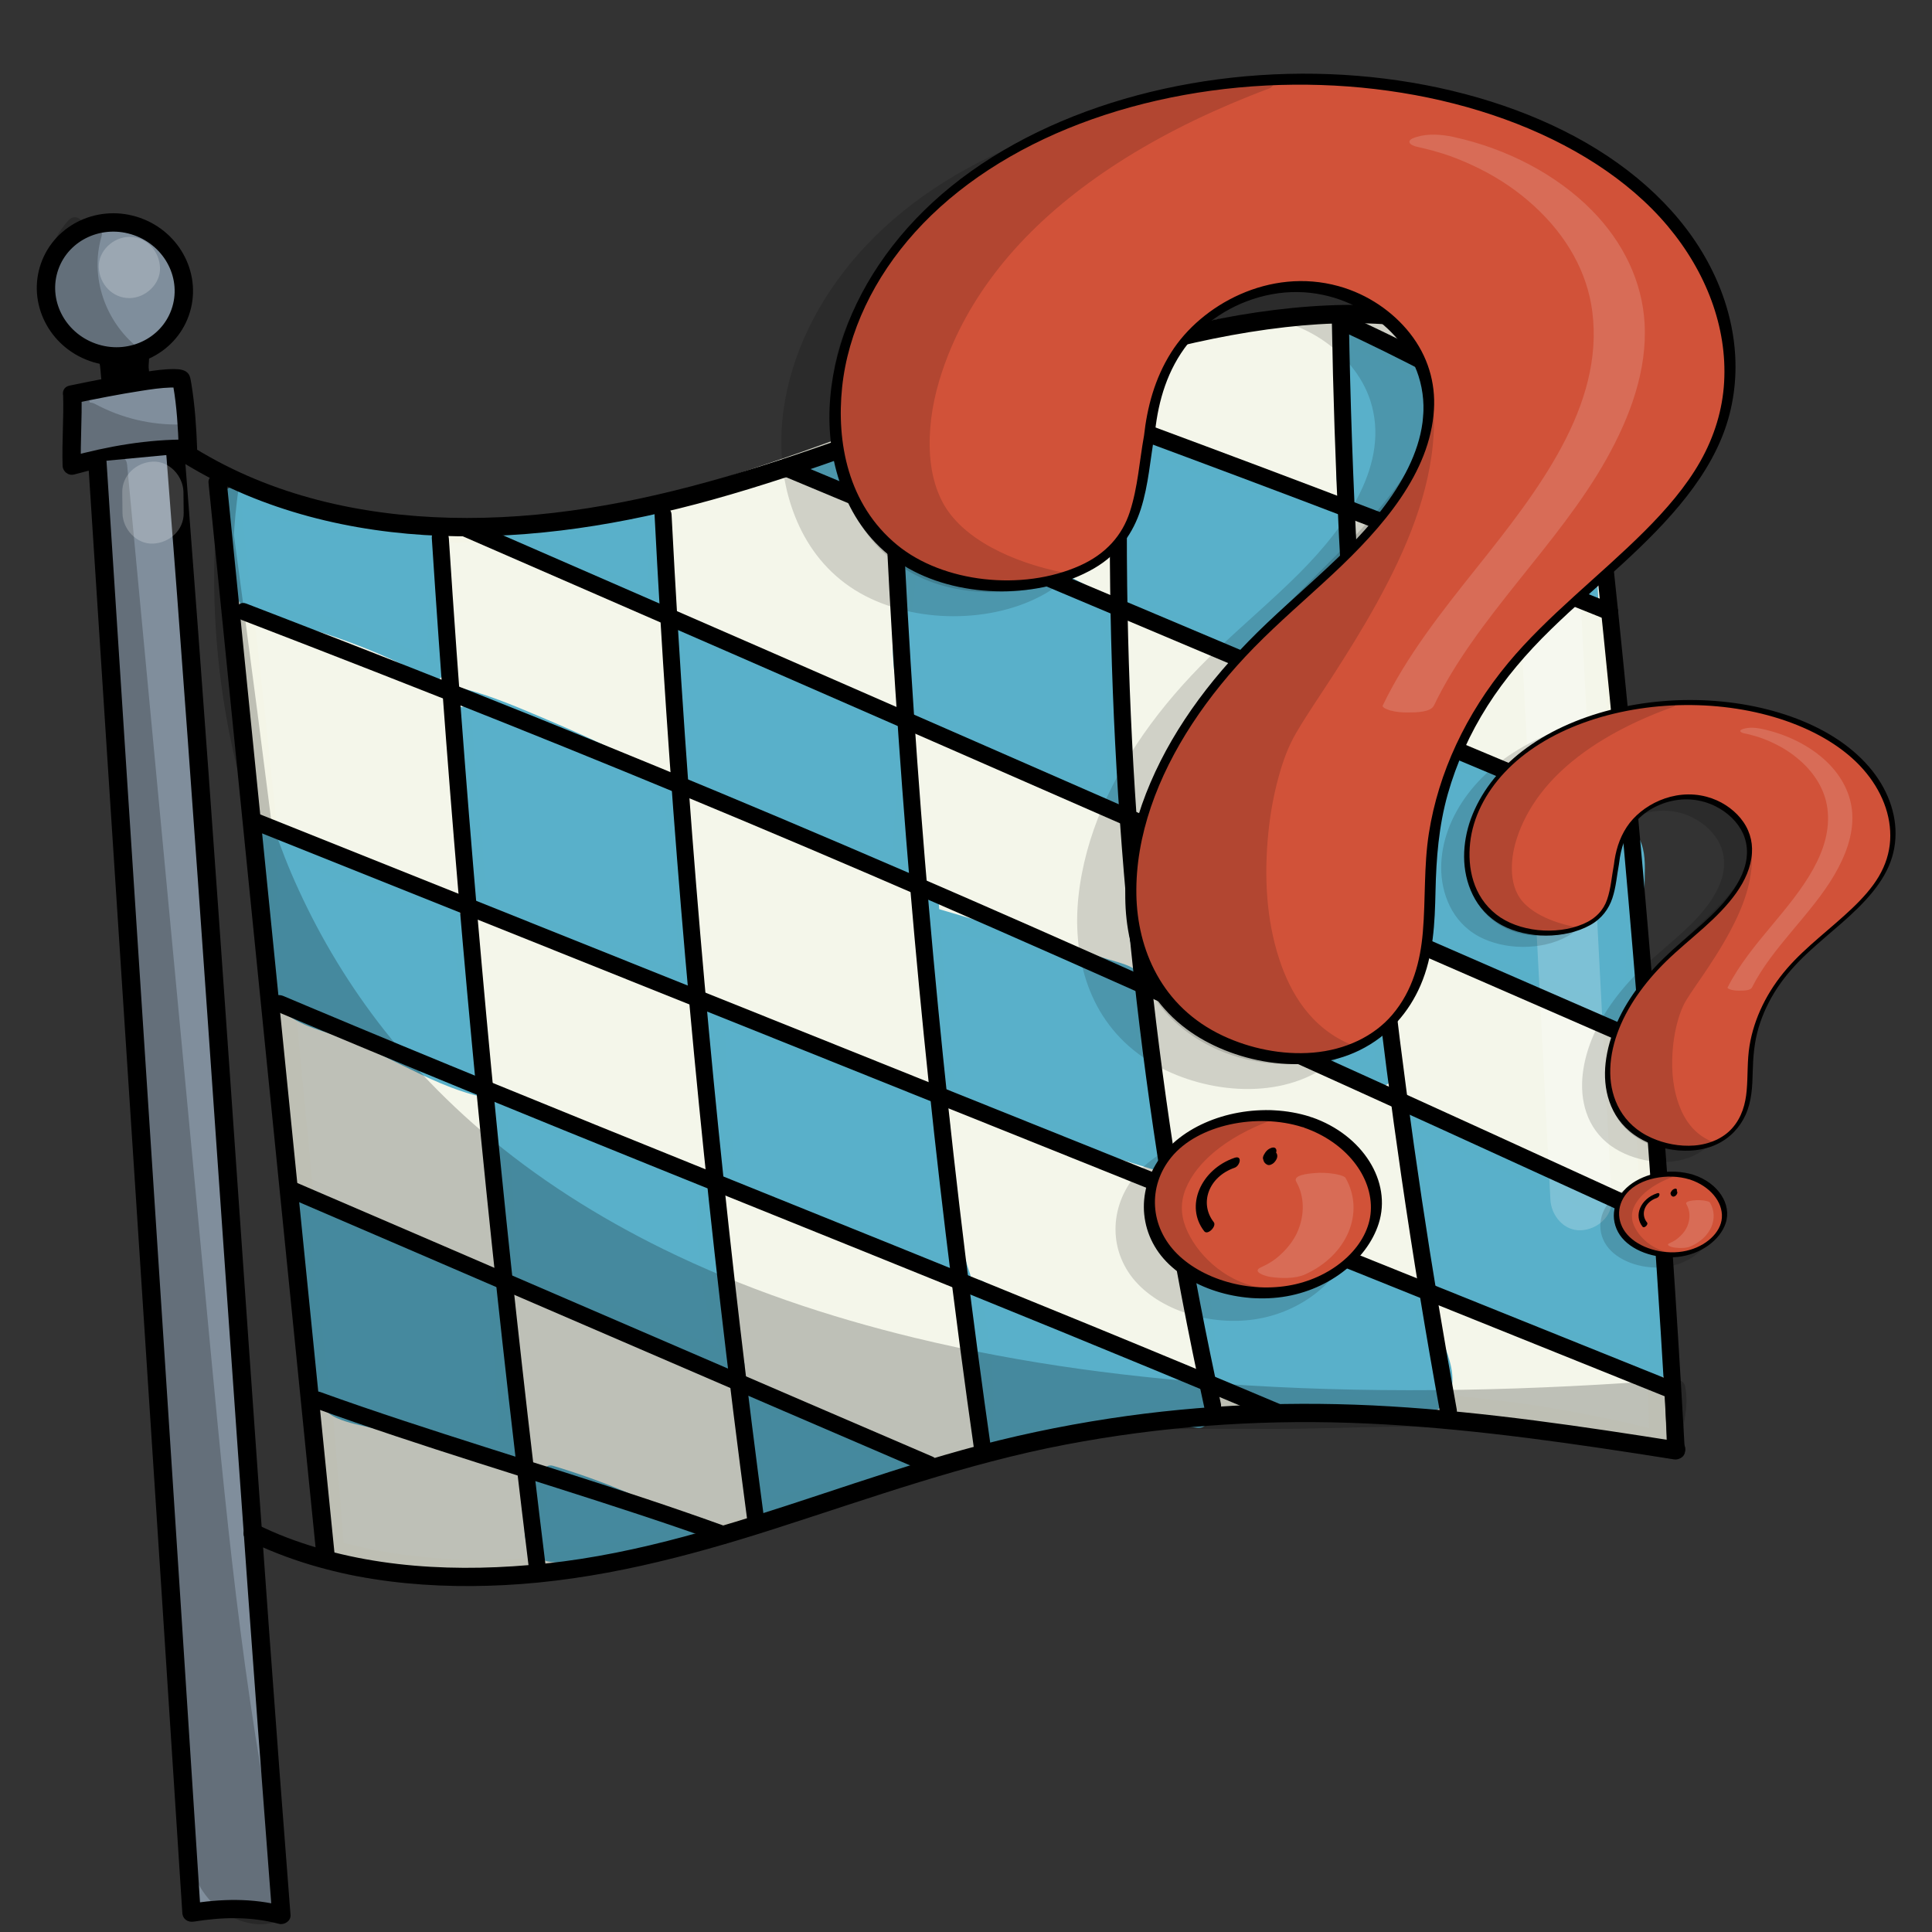 <?xml version="1.0" encoding="utf-8"?>
<!-- Generator: Adobe Adobe Illustrator 24.2.0, SVG Export Plug-In . SVG Version: 6.00 Build 0)  -->
<svg version="1.1" xmlns="http://www.w3.org/2000/svg" xmlns:xlink="http://www.w3.org/1999/xlink" x="0px" y="0px"
	 viewBox="0 0 1700.79 1700.79" style="enable-background:new 0 0 1700.79 1700.79;" xml:space="preserve">
<rect x="0" y="0" width="1700.79" height="1700.79" fill="#333333" stroke="none"/>
<style type="text/css">
	.st0{fill:#F4F6EA;}
	.st1{fill:#F4F5E7;}
	.st2{fill:#59B0CA;}
	.st3{fill:#59B0C9;}
	.st4{fill:#808E9C;}
	.st5{fill:#7F8E9C;stroke:#000000;stroke-width:16.166;stroke-miterlimit:10;}
	.st6{opacity:0.22;}
	.st7{fill:#FFFFFF;}
	.st8{opacity:0.149;}
	.st9{fill:#D15238;}
	.st10{fill:#D15239;}
</style>
<g id="Ebene_10">
</g>
<g id="Ebene_4">
</g>
<g id="Ebene_9">
	<g>
		<path class="st0" d="M204.49,438.62c35.62,307.91,65.97,616.42,91.02,925.37c105.67,29.72,218.95,16.03,325.26-11.28
			c106.32-27.3,208.99-67.87,315.94-92.57c171.48-39.61,352.5-37.27,522.9,6.77c-9.25-290.59-28.69-580.85-58.27-870.08
			c-2.64-25.8-6.14-53.44-23.41-72.78c-13.68-15.32-33.9-22.91-53.65-28.52c-122.8-34.89-254.87-13.75-376.83,23.97
			s-238.72,91.63-362.21,123.99s-258.58,41.76-375.78-8.84"/>
		<g>
			<path class="st1" d="M196.99,438.62c13.88,120.02,26.97,240.13,39.25,360.32c12.28,120.19,23.76,240.47,34.43,360.81
				c6.04,68.06,11.81,136.14,17.34,204.24c0.27,3.34,2.14,6.3,5.51,7.23c150.92,41.98,306.95-1.4,451.47-47.23
				c74.66-23.68,149.2-48.27,226.14-63.58c75.21-14.97,151.97-21.81,228.64-20.74c86.98,1.22,173.62,12.79,257.87,34.47
				c4.58,1.18,9.65-2.27,9.49-7.23c-4.8-150.28-12.29-300.46-22.52-450.47c-5.09-74.59-10.84-149.13-17.27-223.61
				c-3.21-37.24-6.6-74.47-10.15-111.68c-3.38-35.39-5.7-71.19-11.02-106.35c-4.58-30.3-16.72-57.52-44.58-72.85
				c-13.79-7.58-29.1-12.14-44.25-16.1c-16.37-4.28-32.98-7.6-49.72-10.03c-68.78-10-138.63-5.38-206.74,7.39
				c-140.28,26.29-270.12,87.78-405.14,131.64c-126.6,41.13-265.83,67.69-396.65,29.66c-15.58-4.53-30.92-9.94-45.83-16.33
				c-8.78-3.76-16.43,9.16-7.57,12.95c123.04,52.71,261.92,41.8,388.41,7.78c136.15-36.62,263.89-98.74,400.12-135.09
				c66.77-17.81,135.62-29.51,204.9-28.46c34.66,0.52,69.23,4.3,103,12.19c28.98,6.77,62.95,14.95,78.34,43.16
				c7.02,12.86,9.91,27.74,11.81,42.12c2.25,17,3.63,34.14,5.33,51.2c3.69,37.2,7.21,74.41,10.57,111.64
				c6.64,73.63,12.62,147.32,17.94,221.06c10.71,148.3,18.76,296.8,24.15,445.39c0.66,18.26,1.28,36.53,1.87,54.79
				c3.16-2.41,6.33-4.82,9.49-7.23c-148.96-38.32-305.42-45.23-457.21-20.47c-77.32,12.61-152.21,34.96-226.74,58.66
				c-73.65,23.41-147.34,47.65-223.39,62.13c-84.67,16.12-173.03,20.06-256.77-3.23c1.84,2.41,3.67,4.82,5.51,7.23
				c-9.77-120.42-20.33-240.78-31.71-361.06c-11.37-120.28-23.55-240.49-36.53-360.6c-7.34-67.93-14.94-135.83-22.79-203.7
				C210.89,429.14,195.88,429.03,196.99,438.62L196.99,438.62z"/>
		</g>
	</g>
</g>
<g id="Ebene_6">
	<g>
		<path class="st2" d="M204.1,436.54c2.44,23.53,4.88,47.07,7.33,70.6c0.72,6.95,1.62,14.35,6.08,19.73
			c5.08,6.12,13.47,8.12,21.22,9.92c50.22,11.67,98.89,30.01,144.32,54.38c1.33-41.18,2.67-82.36,4-123.54
			c-60.33,2.09-121.06-8.31-177.25-30.34"/>
		<g>
			<path class="st3" d="M196.6,436.54c2.04,19.61,4.07,39.22,6.11,58.84c1.69,16.25,1.66,35.46,18.59,43.65
				c7.41,3.58,15.57,4.97,23.5,6.93c8.94,2.21,17.82,4.63,26.65,7.26c17.35,5.17,34.46,11.15,51.26,17.9
				c19.33,7.77,38.19,16.7,56.56,26.52c5.09,2.72,11.1-0.68,11.29-6.48c1.33-41.18,2.67-82.36,4-123.54c0.13-3.96-3.54-7.63-7.5-7.5
				c-59.85,1.94-119.46-8.33-175.26-30.08c-3.8-1.48-8.19,1.63-9.23,5.24c-1.21,4.23,1.48,7.76,5.24,9.23
				c56.92,22.18,118.2,32.59,179.25,30.61c-2.5-2.5-5-5-7.5-7.5c-1.33,41.18-2.67,82.36-4,123.54c3.76-2.16,7.52-4.32,11.29-6.48
				c-30.61-16.36-62.63-30.12-95.6-40.98c-16.33-5.37-32.89-10.02-49.62-13.95c-6.16-1.45-14.46-2.57-18.6-7.96
				c-4.53-5.89-4.18-15.51-4.91-22.51c-2.17-20.92-4.34-41.84-6.51-62.76c-0.42-4.03-3.15-7.5-7.5-7.5
				C200.37,429.04,196.18,432.49,196.6,436.54L196.6,436.54z"/>
		</g>
	</g>
	<g>
		<path class="st2" d="M594.11,555.13c1.35,35.42,2.7,70.84,4.06,106.25c0.29,7.71,0.75,15.92,5.28,22.17
			c4.4,6.09,11.8,9.11,18.8,11.84c58.03,22.62,116.06,45.25,174.09,67.87c-5.66-21.37-0.86-43.88,1.23-65.89s0.55-46.52-14.65-62.57
			c-8.58-9.06-20.42-14.18-31.92-19.01c-52.34-21.99-105.05-43.05-157.77-64.11"/>
		<g>
			<path class="st3" d="M586.61,555.13c0.9,23.61,1.8,47.22,2.7,70.84c0.44,11.48,0.87,22.96,1.31,34.43
				c0.37,9.61,0.99,19.7,6.92,27.7c5.62,7.58,14.18,11.18,22.69,14.53c11.1,4.37,22.22,8.66,33.34,13
				c21.92,8.54,43.83,17.09,65.75,25.63c25,9.75,50,19.49,75.01,29.24c5.59,2.18,10.5-4.16,9.23-9.23
				c-10.18-40.6,16.34-86.77-9.51-124.46c-12.21-17.81-32.95-24.87-52.03-32.83c-23.15-9.66-46.37-19.15-69.62-28.56
				c-25.7-10.39-51.45-20.68-77.19-30.97c-3.79-1.51-8.2,1.66-9.23,5.24c-1.22,4.26,1.49,7.73,5.24,9.23
				c44.13,17.63,88.27,35.27,132.18,53.44c10.45,4.33,20.99,8.52,31.31,13.14c8.52,3.82,17.01,8.19,23.4,15.16
				c12.1,13.19,13.4,32.91,12.46,49.89c-1.39,25.08-7.73,49.74-1.47,74.7c3.08-3.08,6.15-6.15,9.23-9.23
				c-41.67-16.25-83.34-32.49-125.01-48.74c-10.19-3.97-20.37-7.94-30.56-11.91c-9.16-3.57-19.28-6.42-27.75-11.5
				c-7.81-4.68-8.89-12.5-9.28-20.95c-0.51-11.01-0.84-22.02-1.26-33.03c-0.95-24.92-1.9-49.85-2.85-74.77
				C601.25,545.51,586.24,545.46,586.61,555.13L586.61,555.13z"/>
		</g>
	</g>
	<g>
		<path class="st2" d="M997.9,736.65c6.39,21.44,3.5,44.35,3.14,66.71s2.66,46.58,17.96,62.89c11.5,12.27,28.16,18.11,44.37,22.57
			c53.71,14.79,82.93,31.42,154.13,59.24c0.06-32.69,0.13-65.38,0.19-98.07c0.02-8.34-0.07-17.08-4.07-24.39
			c-5.09-9.29-15.36-14.28-24.99-18.69c-60.56-27.75-121.12-55.5-181.68-83.25"/>
		<g>
			<path class="st3" d="M990.67,738.64c7.51,26.31,1.27,53.68,3.29,80.5c1.82,24.24,9.98,47.46,30.77,61.66
				c18.49,12.64,41.89,16.22,62.81,23.19c17.71,5.89,35.02,12.86,52.22,20.08c25.19,10.57,50.31,21.27,75.76,31.23
				c4.64,1.82,9.49-2.78,9.49-7.23c0.05-24.19,0.09-48.38,0.14-72.57c0.02-11.79,0.76-23.83-0.22-35.58
				c-0.84-10.1-3.98-19.5-11.49-26.61c-7.51-7.11-17.2-11.12-26.46-15.37c-10.9-5-21.8-9.99-32.7-14.99
				c-22.41-10.27-44.81-20.54-67.22-30.8c-25.43-11.66-50.87-23.31-76.3-34.97c-3.71-1.7-8.04-1.03-10.26,2.69
				c-1.92,3.21-0.98,8.58,2.69,10.26c43,19.7,85.99,39.41,128.99,59.11c10.9,5,21.8,9.99,32.7,14.99
				c9.65,4.42,19.6,8.47,28.94,13.54c8.04,4.36,14.16,9.78,15.76,19.18c1.8,10.55,0.62,22.01,0.6,32.67
				c-0.05,26.15-0.1,52.3-0.15,78.46c3.16-2.41,6.33-4.82,9.49-7.23c-39.6-15.5-78.21-33.74-118.29-47.98
				c-8.68-3.08-17.45-5.93-26.28-8.54c-10.64-3.14-21.61-5.62-31.71-10.33c-10.03-4.67-18.89-11.13-24.66-20.73
				c-5.6-9.31-8.27-20.22-9.33-30.96c-2.88-29.27,4.13-58.85-4.09-87.65C1002.49,725.39,988.01,729.33,990.67,738.64L990.67,738.64z
				"/>
		</g>
	</g>
	<g>
		<path class="st2" d="M797.57,464.63c5.75,28.45-0.86,57.72-3.46,86.64c-2.59,28.91-0.01,60.96,19.95,82.03
			c10.7,11.29,25.2,18.09,39.47,24.29c41.98,18.25,85.12,33.66,128.23,49.05c-0.44-45.07-0.88-90.13-1.32-135.2
			c-0.1-10.12-0.31-20.71-5.11-29.62c-5.54-10.3-16.23-16.62-26.55-22.11c-46.61-24.78-96.57-43.25-148.1-54.74"/>
		<g>
			<path class="st3" d="M790.34,466.62c8.93,46.38-13.44,93.23,0.23,139.45c6.24,21.1,19.75,37.35,38.83,48.17
				c21.52,12.2,45.66,20.7,68.66,29.63c27.05,10.49,54.38,20.25,81.7,30.01c4.62,1.65,9.54-2.64,9.49-7.23
				c-0.25-25.85-0.5-51.69-0.75-77.54c-0.13-13.25-0.26-26.51-0.39-39.76c-0.11-11.67,0.43-23.57-1.23-35.15
				c-1.53-10.71-6.16-20.29-14.22-27.61c-7.82-7.1-17.31-11.95-26.62-16.75c-21.3-10.98-43.29-20.67-65.75-29.05
				c-25.31-9.44-51.26-17.11-77.62-23.03c-9.4-2.11-13.42,12.35-3.99,14.46c44.3,9.96,87.44,24.87,128.26,44.79
				c9.71,4.74,19.66,9.45,28.72,15.36c7.83,5.11,13.74,11.55,15.87,20.85c2.44,10.65,1.44,22.3,1.55,33.15
				c0.12,12.26,0.24,24.52,0.36,36.78c0.27,27.83,0.54,55.67,0.81,83.5c3.16-2.41,6.33-4.82,9.49-7.23
				c-45.99-16.42-92.99-32.04-137.12-53.12c-18.99-9.07-34.27-21.45-40.94-42.04c-6.12-18.9-5.58-39.12-3.53-58.65
				c2.91-27.71,7.98-55.21,2.63-82.97C802.98,453.16,788.52,457.17,790.34,466.62L790.34,466.62z"/>
		</g>
	</g>
	<g>
		<path class="st2" d="M446.74,470.04c41.24,22.44,84.52,41.15,129.12,55.82c1.51-17.62,3.02-35.23,4.54-52.85
			c0.53-6.17,0.55-13.51-4.46-17.14c-3.74-2.7-8.82-2.17-13.38-1.52c-31.3,4.46-62.6,8.92-93.9,13.37"/>
		<g>
			<path class="st3" d="M442.96,476.51c41.85,22.71,85.7,41.65,130.91,56.58c4.98,1.65,9.1-2.66,9.49-7.23
				c1.46-16.96,2.94-33.93,4.37-50.89c0.53-6.34,0.89-13.15-2.15-18.98c-3.47-6.65-10.28-9.73-17.58-9.65
				c-7.97,0.09-16.2,2.02-24.07,3.15c-8.48,1.21-16.95,2.41-25.43,3.62c-17.28,2.46-34.56,4.92-51.84,7.38
				c-4,0.57-6.23,5.68-5.24,9.23c1.21,4.31,5.18,5.81,9.23,5.24c29.67-4.23,59.34-8.45,89.01-12.68c3.57-0.51,11-2.93,12.89,1.29
				c2.11,4.73,0.1,12.37-0.32,17.27c-1.29,15.01-2.58,30.01-3.86,45.02c3.16-2.41,6.33-4.82,9.49-7.23
				c-44.01-14.54-86.59-32.96-127.33-55.07C442.04,458.96,434.46,471.9,442.96,476.51L442.96,476.51z"/>
		</g>
	</g>
	<g>
		<path class="st2" d="M778.71,397.01c-0.44,17.21-0.89,34.42-1.33,51.62c-20.86-12.86-41.73-25.72-62.59-38.58
			c20.96-4.71,41.93-9.43,62.89-14.14"/>
		<g>
			<path class="st3" d="M771.21,397.01c-0.44,17.21-0.89,34.42-1.33,51.62c3.76-2.16,7.52-4.32,11.29-6.48
				c-20.86-12.86-41.73-25.72-62.59-38.58c-0.6,4.57-1.19,9.14-1.79,13.71c20.96-4.71,41.93-9.43,62.89-14.14
				c9.41-2.12,5.43-16.58-3.99-14.46c-20.96,4.71-41.93,9.43-62.89,14.14c-6.51,1.46-7.05,10.47-1.79,13.71
				c20.86,12.86,41.73,25.72,62.59,38.58c4.97,3.07,11.14-0.94,11.29-6.48c0.44-17.21,0.89-34.42,1.33-51.62
				C786.46,387.35,771.46,387.36,771.21,397.01L771.21,397.01z"/>
		</g>
	</g>
	<g>
		<path class="st2" d="M993.8,392.6c-2.27,37.26-4.55,74.51-6.82,111.77c-0.41,6.77-0.77,13.86,2.1,20.01
			c6.42,13.75,10.96,12.37,201.79,88.87c-2.43-54.21-4.87-108.41-7.3-162.62c-67.21-16.54-133.34-44.4-197.02-64.91"/>
		<g>
			<path class="st3" d="M986.3,392.6c-1.52,24.95-3.05,49.9-4.57,74.85c-0.75,12.31-1.53,24.61-2.25,36.92
				c-0.49,8.47-0.32,16.67,3.44,24.45c2.21,4.58,5.59,8.05,9.74,10.93c7.03,4.89,15.32,8.14,23.15,11.48
				c18.18,7.76,36.59,14.97,54.97,22.26c39.39,15.62,78.78,31.23,118.11,46.99c4.47,1.79,9.69-2.76,9.49-7.23
				c-2.43-54.21-4.87-108.41-7.3-162.62c-0.15-3.24-2.22-6.42-5.51-7.23c-67.25-16.66-131.22-43.66-197.02-64.91
				c-9.21-2.97-13.15,11.5-3.99,14.46c65.81,21.26,129.77,48.26,197.02,64.91c-1.84-2.41-3.67-4.82-5.51-7.23
				c2.43,54.21,4.87,108.41,7.3,162.62c3.16-2.41,6.33-4.82,9.49-7.23c-54.96-22.03-110.35-43.11-165.02-65.86
				c-0.82-0.34-1.63-0.68-2.45-1.02c-1.69-0.71,0.93,0.4-1.04-0.44c-1.49-0.64-2.99-1.27-4.47-1.92c-2.4-1.05-4.79-2.11-7.17-3.21
				c-3.42-1.59-6.84-3.24-10.07-5.2c-1.1-0.67-2.12-1.47-3.22-2.14c-0.68-0.42,1.63,1.57,0.18,0.1c-0.36-0.36-0.77-0.68-1.14-1.05
				c-0.31-0.31-0.59-0.7-0.92-0.99c-1.29-1.14,0.73,1.36,0.3,0.41c-0.32-0.72-0.91-1.39-1.29-2.09c-1.53-2.78-2.16-5.53-2.31-8.86
				c-0.58-12.99,1.25-26.36,2.05-39.33c1.66-27.28,3.33-54.55,4.99-81.83C1001.89,382.96,986.89,383,986.3,392.6L986.3,392.6z"/>
		</g>
	</g>
	<g>
		<path class="st2" d="M925.62,341.89c10.19,10.53,33.1,17.54,47.41,14.4c14.31-3.14,17.51-19.37,11.56-32.76
			c-20.82-2.53-42.57,3.9-58.68,17.33"/>
		<g>
			<path class="st3" d="M920.31,347.2c12.94,12.83,35.02,19.75,52.97,16.65c19.96-3.45,25.6-25.55,18.54-42.3
				c-1.44-3.41-3.55-5.1-7.23-5.51c-23.15-2.55-46.05,4.9-63.99,19.52c-3.16,2.58-2.63,7.92,0,10.61c3.07,3.14,7.48,2.55,10.61,0
				c14.96-12.19,34.34-17.23,53.38-15.13c-2.41-1.84-4.82-3.67-7.23-5.51c4.28,10.15,3.73,23.17-9.74,23.96
				c-12.54,0.73-27.67-3.95-36.7-12.9C924.06,329.79,913.45,340.39,920.31,347.2L920.31,347.2z"/>
		</g>
	</g>
	<g>
		<path class="st2" d="M1183.46,292.53c0.1,40.19,0.2,80.39,0.3,120.58c0.02,6.97,0.12,14.27,3.47,20.38
			c4.55,8.29,13.95,12.46,22.7,16.06c63.22,26.03,126.44,52.07,189.67,78.1c-2.05-34.07-4.11-68.14-6.16-102.21
			c-0.46-7.71-0.99-15.64-4.35-22.59c-5.83-12.04-18.8-18.62-30.89-24.35c-57.44-27.24-114.89-54.49-172.33-81.73"/>
		<g>
			<path class="st3" d="M1175.96,292.53c0.06,25.7,0.13,51.39,0.19,77.09c0.03,13.18,0.07,26.36,0.1,39.53
				c0.03,10.85-0.15,22.27,6.68,31.36c6.23,8.29,15.7,12.4,25,16.26c11.96,4.96,23.94,9.86,35.91,14.79
				c24.25,9.98,48.49,19.97,72.74,29.95c27.01,11.12,54.01,22.24,81.02,33.36c4.41,1.82,9.76-2.78,9.49-7.23
				c-1.48-24.57-2.96-49.14-4.44-73.71c-0.72-11.86-1.04-23.82-2.24-35.65c-1.12-10.96-4.16-20.94-11.86-29.1
				c-6.6-7.01-15.31-11.74-23.87-15.89c-10.43-5.05-20.95-9.94-31.42-14.91c-22.74-10.78-45.48-21.57-68.21-32.35
				c-25.13-11.92-50.26-23.84-75.39-35.76c-8.68-4.11-16.3,8.81-7.57,12.95c43.08,20.43,86.17,40.86,129.25,61.3
				c10.77,5.11,21.54,10.22,32.31,15.32c8.78,4.16,17.88,8,26.07,13.25c7.94,5.09,13.26,11.57,15.08,20.99
				c2.13,10.99,1.83,22.78,2.5,33.94c1.6,26.54,3.2,53.07,4.8,79.61c3.16-2.41,6.33-4.82,9.49-7.23
				c-45.73-18.83-91.46-37.66-137.19-56.49c-11.36-4.68-22.71-9.35-34.07-14.03c-9.99-4.11-21.14-7.45-30.17-13.5
				c-8.35-5.6-8.85-14-8.9-23.29c-0.07-12.52-0.06-25.04-0.09-37.56c-0.07-27.67-0.14-55.35-0.21-83.02
				C1190.94,282.88,1175.94,282.86,1175.96,292.53L1175.96,292.53z"/>
		</g>
	</g>
	<g>
		<path class="st2" d="M1206.58,645.82c1.7,42.94,3.4,85.87,5.1,128.81c0.39,9.84,0.88,20.08,5.53,28.76
			c7.34,13.71,23.04,20.28,37.56,25.85c60.93,23.35,121.85,46.7,182.78,70.05c0.97-43.41,1.94-86.82,2.91-130.23
			c0.24-10.6,0.22-22.04-6.02-30.61c-5.23-7.18-13.84-10.93-22.04-14.35c-67.28-28.08-134.56-56.17-201.83-84.25"/>
		<g>
			<path class="st3" d="M1199.08,645.82c1.11,28.07,2.22,56.15,3.34,84.22c0.56,14.2,1.12,28.4,1.69,42.61
				c0.49,12.17,0.95,25.03,7.35,35.79c11.62,19.55,36.4,26.14,56.25,33.75c26.11,10.01,52.22,20.01,78.33,30.02
				c29.84,11.44,59.68,22.87,89.52,34.31c4.72,1.81,9.39-2.77,9.49-7.23c0.63-28.28,1.26-56.57,1.9-84.85
				c0.31-13.81,0.62-27.62,0.93-41.44c0.26-11.58,0.68-23.62-4.55-34.31c-5.12-10.45-15.43-16.1-25.69-20.47
				c-13.27-5.65-26.63-11.13-39.94-16.68c-25.69-10.72-51.38-21.45-77.06-32.17c-29.36-12.25-58.71-24.51-88.07-36.76
				c-3.77-1.57-8.21,1.7-9.23,5.24c-1.23,4.31,1.52,7.67,5.24,9.23c49.54,20.68,99.08,41.36,148.62,62.04
				c12.54,5.23,25.08,10.47,37.61,15.7c10.13,4.23,23.17,7.65,31.27,15.43c7.66,7.36,7.08,19.02,6.88,28.81
				c-0.27,13.16-0.59,26.31-0.88,39.46c-0.68,30.26-1.35,60.51-2.03,90.77c3.16-2.41,6.33-4.82,9.49-7.23
				c-50.36-19.3-100.71-38.6-151.07-57.9c-11.94-4.58-23.93-9.03-35.81-13.75c-8.66-3.44-17.65-7.51-24.23-14.29
				c-7.79-8.03-8.71-19.12-9.18-29.75c-0.58-13.13-1.04-26.26-1.56-39.39c-1.2-30.39-2.41-60.77-3.61-91.16
				C1213.7,636.2,1198.7,636.15,1199.08,645.82L1199.08,645.82z"/>
		</g>
	</g>
	<g>
		<path class="st2" d="M1239.86,978.36c5.25,41.9,10.51,83.8,15.76,125.7c1.28,10.17,2.74,20.84,8.82,29.1
			c7.3,9.93,19.72,14.38,31.4,18.31c54.49,18.33,108.98,36.67,163.47,55c0.17-29.43,0.35-58.87,0.52-88.3
			c0.06-9.81-0.06-20.25-5.4-28.49c-5.15-7.95-14.18-12.32-22.77-16.31c-61.85-28.77-123.71-57.54-185.56-86.31"/>
		<g>
			<path class="st3" d="M1232.36,978.36c3.2,25.53,6.4,51.07,9.6,76.6c1.56,12.44,3.12,24.88,4.68,37.32
				c1.43,11.41,1.98,23.57,6.05,34.43c8.14,21.73,29.54,28.1,49.61,34.85c24.11,8.11,48.23,16.23,72.34,24.34
				c27.56,9.27,55.12,18.54,82.68,27.82c4.69,1.58,9.47-2.59,9.49-7.23c0.14-24.2,0.28-48.4,0.43-72.6
				c0.12-20.92,2.65-44.1-16.07-58.15c-7.97-5.98-17.54-9.68-26.52-13.85c-11.11-5.17-22.22-10.33-33.33-15.5
				c-21.92-10.19-43.84-20.39-65.76-30.58c-25.22-11.73-50.44-23.46-75.67-35.19c-8.7-4.05-16.32,8.88-7.57,12.95
				c42.34,19.69,84.67,39.38,127.01,59.07c20.87,9.71,41.95,19.07,62.63,29.17c7.54,3.68,15.44,8.05,18.33,16.45
				c3.21,9.33,2.03,20.07,1.98,29.76c-0.15,26.16-0.31,52.32-0.46,78.49c3.16-2.41,6.33-4.82,9.49-7.23
				c-46.35-15.59-92.7-31.19-139.05-46.78c-10.59-3.56-21.3-6.88-31.77-10.79c-8.48-3.17-17.15-7.49-21.74-15.68
				c-4.95-8.84-5.38-19.96-6.62-29.79c-1.48-11.78-2.95-23.57-4.43-35.35c-3.45-27.5-6.89-54.99-10.34-82.49
				c-0.5-4.02-3.09-7.5-7.5-7.5C1236.19,970.86,1231.85,974.32,1232.36,978.36L1232.36,978.36z"/>
		</g>
	</g>
	<g>
		<path class="st2" d="M1049.06,1069.12c5.32,44.32,10.65,88.63,15.97,132.95c0.52,4.31,1.13,8.85,3.8,12.27
			c3.36,4.3,9.11,5.78,14.43,6.94c51.18,11.15,103.46,17.25,155.84,18.2c7.96,0.14,16.61-0.06,22.82-5.03
			c26.39-21.11-12.97-66.42-8.81-89.48c2.46-13.66-134.45-61.42-208.28-83.02"/>
		<g>
			<path class="st3" d="M1041.56,1069.12c3.97,33.07,7.95,66.14,11.92,99.22c0.95,7.94,1.91,15.87,2.86,23.81
				c0.91,7.57,0.86,16.28,4.37,23.22c6.68,13.22,24.86,14.17,37.66,16.67c31.12,6.06,62.62,10.33,94.23,12.74
				c15.99,1.22,32.06,2.12,48.1,2.22c12.87,0.08,25.11-2.82,32.67-14.05c10.73-15.94,2.84-36.81-3.43-52.83
				c-3.33-8.51-7.15-17.05-9.04-26.03c-0.7-3.32-0.4-6.51-0.3-9.11c0.08-2.17-0.56-4.26-1.69-6.11
				c-5.17-8.46-17.36-13.31-25.84-17.38c-16.65-8-33.89-14.81-51.14-21.38c-44.37-16.91-89.54-32.03-135.12-45.38
				c-9.28-2.72-13.25,11.75-3.99,14.46c38.12,11.17,75.88,23.7,113.21,37.25c17.36,6.3,34.67,12.8,51.67,20.02
				c11.66,4.95,23.71,9.98,34.33,16.97c0.87,0.57,1.72,1.17,2.56,1.79c-1.84-1.36,0.17,0.14,0.52,0.49c0.5,0.51,1,1.01,1.49,1.54
				c-1.52-1.63-0.83-1.15-0.5-0.57c0.46,0.82-0.05,0.66-0.34-0.91c-0.05-0.27,0.16-4.06-0.28-0.02c-0.15,1.36-0.22,2.7-0.17,4.07
				c0.16,4.08,0.98,8.18,2.07,12.1c4.58,16.5,14.86,32.28,16.1,49.6c0.48,6.65-0.79,13.21-6.63,17.39
				c-4.56,3.27-10.82,3.13-16.16,3.1c-7.64-0.05-15.3-0.35-22.93-0.69c-29.69-1.33-59.32-4.29-88.67-8.99
				c-16-2.56-32.66-4.81-48.24-9.35c-7.7-2.24-7.93-7.59-8.81-14.87c-1.03-8.6-2.07-17.2-3.1-25.8
				c-4.13-34.4-8.26-68.79-12.4-103.19c-0.48-4.02-3.1-7.5-7.5-7.5C1045.38,1061.62,1041.07,1065.07,1041.56,1069.12
				L1041.56,1069.12z"/>
		</g>
	</g>
	<g>
		<path class="st2" d="M818.9,794.56c3.25,44.35,6.49,88.71,9.74,133.06c0.73,9.92,1.61,20.31,7.03,28.64
			c7.45,11.46,21.55,16.28,34.6,20.34c49.08,15.27,98.16,30.55,147.24,45.82c-4.16-46.93-8.32-93.85-12.48-140.78
			c-0.57-6.47-1.32-13.38-5.45-18.39c-4.06-4.92-10.54-6.98-16.65-8.81c-52.53-15.7-119.74-35.37-172.27-51.07"/>
		<g>
			<path class="st3" d="M811.4,794.56c1.87,25.49,3.73,50.97,5.6,76.46c0.92,12.58,1.84,25.16,2.76,37.73
				c0.85,11.61,1.07,23.5,3.25,34.96c1.91,10.03,6.63,19.25,14.63,25.74c7.75,6.28,17.01,9.98,26.41,13.05
				c23.32,7.62,46.86,14.61,70.29,21.9c27.06,8.42,54.11,16.84,81.17,25.26c4.35,1.35,9.92-2.42,9.49-7.23
				c-2.4-27.1-4.8-54.2-7.21-81.29c-1.17-13.22-2.34-26.44-3.52-39.66c-1-11.32-0.51-24.35-4.53-35.11
				c-4.08-10.92-13.57-15.72-24.13-18.93c-10.59-3.22-21.21-6.32-31.81-9.47c-22.29-6.61-44.59-13.19-66.88-19.78
				c-24.77-7.32-49.54-14.64-74.28-22.03c-9.27-2.77-13.23,11.7-3.99,14.46c42.12,12.59,84.31,24.97,126.46,37.45
				c10.45,3.09,20.9,6.19,31.35,9.3c4.82,1.43,9.64,2.85,14.46,4.31c4.21,1.27,9.22,2.48,12.36,5.8c2.78,2.93,3.47,7.3,3.95,11.16
				c0.77,6.26,1.14,12.59,1.69,18.87c1.11,12.56,2.23,25.12,3.34,37.67c2.58,29.08,5.16,58.16,7.73,87.24
				c3.16-2.41,6.33-4.82,9.49-7.23c-45.62-14.2-91.24-28.39-136.85-42.59c-16.75-5.21-39-9.34-44.26-28.84
				c-2.77-10.28-2.63-21.47-3.4-32.03c-0.87-11.92-1.74-23.83-2.62-35.75c-1.99-27.14-3.97-54.28-5.96-81.43
				C825.7,784.99,810.7,784.92,811.4,794.56L811.4,794.56z"/>
		</g>
	</g>
	<g>
		<path class="st2" d="M856.66,1143.37c9.11,41.12,12.33,83.55,9.55,125.57c63.44-3.03,114.94-29.76,189.47-19.28
			c9.01-11.55,2.55-29.56-9.18-38.32c-11.82-8.83-71.39-13.77-184.96-76.93"/>
		<g>
			<path class="st3" d="M849.43,1145.37c8.9,40.57,11.94,82.13,9.28,123.58c-0.25,3.9,3.64,7.7,7.5,7.5
				c30.6-1.56,60.33-8.72,90.29-14.54c32.09-6.23,64.61-9.47,97.18-5.01c3.67,0.5,6.28-0.44,8.47-3.45
				c11.43-15.71,2.66-40.32-13.33-49.52c-6.01-3.46-13.22-5.19-19.81-7.14c-28.83-8.55-57.24-17.96-84.9-29.84
				c-26.94-11.58-53.16-24.78-78.79-39.01c-8.45-4.69-16.02,8.26-7.57,12.95c38.87,21.57,79.16,40.77,121.08,55.68
				c19.62,6.98,39.94,11.84,59.49,18.94c0.35,0.13,0.69,0.27,1.04,0.4c1.32,0.49-1.73-0.8-0.52-0.22c0.56,0.27,1.13,0.5,1.68,0.79
				c1.95,1.03,2.19,1.28,3.74,2.77c7.11,6.85,11.22,18,4.95,26.63c2.82-1.15,5.65-2.3,8.47-3.45c-33.84-4.63-67.15-2.13-100.6,4.14
				c-30.2,5.66-60.06,13.3-90.86,14.87c2.5,2.5,5,5,7.5,7.5c2.74-42.75-0.64-85.72-9.81-127.57
				C861.82,1131.96,847.36,1135.94,849.43,1145.37L849.43,1145.37z"/>
		</g>
	</g>
	<g>
		<path class="st2" d="M658.12,1241.14c2.66,29.47,5.33,58.93,7.99,88.4c49.62-13.12,99.25-26.25,148.87-39.37
			c-54.15-16.31-106.69-37.93-156.64-64.44"/>
		<g>
			<path class="st3" d="M650.62,1241.14c2.66,29.47,5.33,58.93,7.99,88.4c0.44,4.82,4.44,8.57,9.49,7.23
				c49.62-13.12,99.25-26.25,148.87-39.37c7.31-1.93,6.96-12.36,0-14.46c-53.56-16.2-105.4-37.51-154.85-63.69
				c-8.53-4.51-16.11,8.43-7.57,12.95c50.56,26.77,103.67,48.63,158.43,65.2c0-4.82,0-9.64,0-14.46
				c-49.62,13.12-99.25,26.25-148.87,39.37c3.16,2.41,6.33,4.82,9.49,7.23c-2.66-29.47-5.33-58.93-7.99-88.4
				C664.75,1231.6,649.75,1231.51,650.62,1241.14L650.62,1241.14z"/>
		</g>
	</g>
	<g>
		<path class="st2" d="M629.09,887.57c3.09,43.93,6.18,87.86,9.28,131.79c0.43,6.13,0.96,12.55,4.31,17.71
			c4.05,6.22,11.36,9.34,18.25,12.12c62,24.97,124,49.94,186.01,74.91c-27.38-80.46-11.15-128.54-22.07-151.32
			c-8.21-17.12-2.51-8.16-200.59-78.73"/>
		<g>
			<path class="st3" d="M621.59,887.57c1.8,25.57,3.6,51.14,5.4,76.71c0.88,12.46,1.75,24.91,2.63,37.37
				c0.82,11.66-0.08,25.47,5.01,36.27c4.49,9.51,13.65,14.12,22.91,17.93c11.78,4.85,23.64,9.52,35.45,14.28
				c23.63,9.52,47.27,19.04,70.9,28.56c27.01,10.88,54.02,21.76,81.03,32.63c5.28,2.12,10.93-4.17,9.23-9.23
				c-7.78-23.08-13.25-46.9-15.51-71.17c-1.56-16.68-1.45-33.37-1.87-50.09c-0.32-12.87-1.09-27.11-8.82-38
				c-4.66-6.56-12.11-9.63-19.34-12.54c-16.48-6.65-33.56-11.93-50.38-17.63c-44.11-14.95-88.11-30.23-131.99-45.86
				c-9.11-3.24-13.03,11.24-3.99,14.46c40.18,14.31,80.45,28.35,120.84,42.08c18.88,6.42,37.93,12.49,56.6,19.5
				c1.21,0.45,2.42,0.91,3.62,1.39c0.88,0.35,4.57,1.92,1.93,0.76c1.79,0.78,3.58,1.56,5.3,2.48c1.23,0.65,2.35,1.51,3.56,2.16
				c1.04,0.56-1.58-1.68-0.05,0c0.36,0.4,0.81,0.84,1.21,1.2c1.42,1.25-0.16-0.25-0.2-0.32c0.22,0.45,0.61,0.84,0.85,1.28
				c0.52,0.94,1.04,1.87,1.52,2.84c0.26,0.53,0.51,1.06,0.77,1.59c0.68,1.41-0.07-0.37,0.34,0.74c0.44,1.18,0.82,2.38,1.15,3.6
				c1.44,5.39,1.57,8.5,1.86,14.56c0.83,17.47,0.32,34.95,1.77,52.4c2.22,26.79,7.76,53.09,16.35,78.55
				c3.08-3.08,6.15-6.15,9.23-9.23c-45.43-18.3-90.85-36.59-136.28-54.89c-11.05-4.45-22.1-8.9-33.15-13.35
				c-5.52-2.23-11.06-4.43-16.57-6.68c-4.02-1.63-8.34-3.39-11.61-6.31c-3.51-3.13-4.59-7.55-5.09-12.07
				c-0.67-5.96-0.89-11.99-1.31-17.97c-0.83-11.8-1.66-23.6-2.49-35.41c-1.94-27.54-3.88-55.07-5.82-82.61
				C635.91,878,620.91,877.92,621.59,887.57L621.59,887.57z"/>
		</g>
	</g>
	<g>
		<path class="st2" d="M407.58,629.49c3.24,45.57,8.36,91.14,11.6,136.71c0.56,7.81,1.22,15.96,5.3,22.64
			c5.57,9.1,16.22,13.52,26.17,17.37c51.48,19.94,102.96,39.88,154.43,59.82c-2.3-63.63-5.57-152.19-19.34-171.15
			c-9.66-13.31-136.9-70.27-178.17-81.05"/>
		<g>
			<path class="st3" d="M400.08,629.49c1.8,25.13,4.14,50.21,6.44,75.29c1.12,12.22,2.22,24.43,3.24,36.66
				c0.97,11.69,1.3,23.56,2.98,35.18c1.53,10.58,6.07,19.57,14.64,26.1c7.96,6.07,17.63,9.31,26.87,12.89
				c23.26,9.01,46.52,18.02,69.77,27.03c26.36,10.21,52.72,20.42,79.08,30.63c4.51,1.75,9.66-2.72,9.49-7.23
				c-1.25-34.61-2.43-69.26-5.5-103.77c-1.3-14.66-2.88-29.38-5.66-43.85c-1.74-9.04-3.74-19.37-9.06-27.11
				c-3.55-5.17-9.46-8.54-14.73-11.71c-8.35-5.03-17.04-9.51-25.74-13.89c-23.45-11.78-47.43-22.55-71.6-32.77
				c-23.04-9.74-46.49-19.95-70.73-26.35c-9.34-2.46-13.33,12-3.99,14.46c20.05,5.29,39.48,13.4,58.61,21.28
				c23.88,9.84,47.51,20.37,70.73,31.67c9.46,4.6,18.87,9.33,28.06,14.45c3.42,1.9,6.81,3.85,10.11,5.95
				c1.26,0.8,2.49,1.63,3.71,2.47c0.21,0.15,1.99,1.47,0.95,0.67c-1-0.77,0.58,0.47,0.81,0.69c0.75,0.7,2.23,2.81,0.7,0.43
				c0.92,1.43,1.76,2.84,2.48,4.39c0.49,1.06-0.41-1.01,0.06,0.12c0.19,0.46,0.36,0.92,0.53,1.38c0.35,0.99,0.7,1.99,1.02,2.99
				c0.77,2.42,1.42,4.88,2.01,7.35c3,12.53,4.55,25.41,5.85,38.21c3.81,37.51,5.01,75.27,6.37,112.93c3.16-2.41,6.33-4.82,9.49-7.23
				c-44.35-17.18-88.69-34.36-133.04-51.53c-9.69-3.75-19.73-7.06-29.13-11.52c-8.28-3.93-14.65-8.87-16.83-18.16
				c-2.5-10.66-2.19-22.31-3.09-33.19c-0.95-11.56-1.98-23.12-3.04-34.67c-2.44-26.74-4.97-53.47-6.89-80.25
				C414.4,619.91,399.39,619.84,400.08,629.49L400.08,629.49z"/>
		</g>
	</g>
	<g>
		<path class="st2" d="M438.55,980.46c3.04,40.27,6.08,80.53,9.12,120.8c0.37,4.96,0.83,10.16,3.6,14.3
			c3.01,4.5,8.22,6.93,13.17,9.14c63.83,28.5,119.75,48.49,183.58,76.99c-26.17-51.93-30.92-124.4-23.75-158.85
			c1.21-5.81-63.36-20.76-185.17-70.06"/>
		<g>
			<path class="st3" d="M431.05,980.46c1.84,24.42,3.69,48.85,5.53,73.27c0.95,12.54,1.89,25.08,2.84,37.63
				c0.78,10.31,0.21,22.38,7.42,30.68c6.95,8,18.87,11.41,28.27,15.5c10.56,4.6,21.16,9.09,31.79,13.52
				c21.13,8.81,42.38,17.33,63.59,25.95c24.72,10.05,49.36,20.28,73.73,31.14c6.81,3.04,13.78-3.2,10.26-10.26
				c-14.04-28.16-21.34-59.89-24.33-91.09c-1.33-13.9-1.83-27.93-1.07-41.87c0.28-5.16,0.7-10.34,1.54-15.45
				c0.62-3.78,2.03-7.62-0.07-11.19c-1.83-3.12-5.33-4.83-8.5-6.24c-5.39-2.4-10.96-4.4-16.53-6.36
				c-18.98-6.69-38.11-12.97-57.1-19.64c-36.1-12.66-71.88-26.18-107.35-40.52c-3.78-1.53-8.2,1.67-9.23,5.24
				c-1.22,4.27,1.5,7.71,5.24,9.23c51.94,21,104.65,39.55,157.6,57.78c5.91,2.03,11.83,4.06,17.64,6.35
				c0.57,0.22,1.13,0.45,1.69,0.68c1.54,0.61-1.22-0.55-0.07-0.04c0.86,0.38,1.72,0.75,2.56,1.18c0.58,0.29,1.14,0.66,1.72,0.92
				c1.76,0.8-0.1-0.2-0.02-0.12c0.44,0.48-1.03-1.57-1.24-2.39c-0.14-0.55,0.32-4.67-0.15-2.63c-0.29,1.24-0.47,2.51-0.68,3.76
				c-0.92,5.65-1.55,11.35-1.93,17.06c-0.9,13.51-0.54,27.11,0.59,40.59c2.96,35.21,10.87,70.56,26.7,102.31
				c3.42-3.42,6.84-6.84,10.26-10.26c-40.77-18.17-82.3-34.53-123.59-51.45c-20.78-8.51-41.67-16.96-62.02-26.46
				c-3.46-1.61-7.48-3.35-9.29-6.94c-2.19-4.33-1.83-10.35-2.18-15.04c-0.9-11.88-1.79-23.76-2.69-35.65
				c-1.99-26.4-3.99-52.81-5.98-79.21C445.32,970.89,430.32,970.82,431.05,980.46L431.05,980.46z"/>
		</g>
	</g>
	<g>
		<path class="st2" d="M472.5,1301.73c4.86,9.92,0.91,21.61-1.72,32.33c-2.63,10.72-2.85,24.21,6.3,30.4
			c4.44,3.01,10.09,3.46,15.45,3.66c38.43,1.43,77.16-5.5,112.71-20.16c-38.14-21.04-78.57-37.95-120.33-50.33"/>
		<g>
			<path class="st3" d="M466.02,1305.52c3.64,8.27-0.55,18.38-2.48,26.55c-1.66,7.06-2.45,14.35-1.17,21.54
				c1.23,6.94,4.9,13.45,10.91,17.33c7.28,4.69,16.38,4.69,24.73,4.83c37.3,0.61,74.69-6.48,109.21-20.58
				c5.56-2.27,7.98-10.31,1.79-13.71c-38.76-21.3-79.74-38.45-122.12-51.09c-9.27-2.76-13.23,11.71-3.99,14.46
				c41.19,12.28,80.87,28.88,118.54,49.58c0.6-4.57,1.19-9.14,1.79-13.71c-31.67,12.93-65.5,19.93-99.73,20.07
				c-6.6,0.03-17.04,1.52-22.65-2.82c-4.25-3.28-4.36-9.64-4.07-14.49c0.43-7.24,3.25-14.18,4.49-21.3
				c1.49-8.56,1.23-16.23-2.3-24.26c-1.64-3.74-7.03-4.53-10.26-2.69C464.87,1297.45,464.4,1301.83,466.02,1305.52L466.02,1305.52z"
				/>
		</g>
	</g>
	<g>
		<path class="st2" d="M263.55,1062.03c-0.96-3.62-1.92-7.23-2.88-10.85c6.71,52.17,13.42,104.35,20.12,156.52
			c1.3,10.09,2.97,20.97,10.17,28.15c5.95,5.94,14.54,8.17,22.7,10.17c44.57,10.93,89.14,21.85,133.71,32.78
			c-2.66-47.81-5.32-95.62-7.97-143.43c-0.4-7.23-124.7-54.86-168.12-79.35"/>
		<g>
			<path class="st3" d="M270.79,1060.04c-0.96-3.62-1.92-7.23-2.88-10.85c-2.1-7.89-15.84-6.6-14.73,1.99
				c6.28,48.87,12.57,97.74,18.85,146.61c2.57,19.97,4.1,41.78,25.12,50.87c10.1,4.37,21.33,6.26,31.97,8.87
				c11.63,2.85,23.25,5.7,34.88,8.55c27.13,6.65,54.26,13.3,81.39,19.95c4.49,1.1,9.77-2.21,9.49-7.23
				c-1.99-35.86-3.99-71.71-5.98-107.57c-0.5-8.96-1-17.93-1.49-26.89c-0.28-5.01,0.6-11.03-3.06-15.03
				c-2.6-2.85-6.41-4.79-9.76-6.59c-14.17-7.6-29.12-13.84-43.83-20.28c-19.72-8.63-39.51-17.1-59.18-25.83
				c-19.05-8.45-38.3-16.85-56.49-27.06c-8.43-4.73-16,8.22-7.57,12.95c33.53,18.82,69.89,32.96,105.09,48.27
				c15.96,6.94,32,13.78,47.62,21.44c4.37,2.14,8.59,4.43,12.74,6.95c1.79,1.09-0.63-0.75,0.18,0.13c1.04,1.13-1.28-1.68-0.98-2.04
				c-1.11,1.37,0.31,8.16,0.41,10.07c0.26,4.65,0.52,9.3,0.78,13.94c2.18,39.18,4.36,78.35,6.53,117.53
				c3.16-2.41,6.33-4.82,9.49-7.23c-45.08-11.05-90.23-21.84-135.24-33.16c-8.2-2.06-16.82-4.41-21.13-12.36
				c-4.52-8.34-4.79-19.05-5.97-28.26c-2.93-22.78-5.86-45.57-8.79-68.35c-3.35-26.09-6.71-52.17-10.06-78.26
				c-4.91,0.66-9.82,1.33-14.73,1.99c0.96,3.62,1.92,7.23,2.88,10.85C258.8,1073.35,273.27,1069.4,270.79,1060.04L270.79,1060.04z"
				/>
		</g>
	</g>
	<g>
		<path class="st2" d="M232.87,741.32c8.06,23.76,3.18,49.64,1.5,74.66s1.33,53.19,20.27,69.64c10.04,8.71,23.16,12.81,35.91,16.55
			c43.96,12.89,91.35,46.78,136.16,56.32c-10.52-64.34-19.77-159.82-39.09-163.93c-39.06-8.32-114.71-33.86-153.28-59.57"/>
		<g>
			<path class="st3" d="M225.64,743.31c7.85,24.13,2.59,49.47,1.14,74.15c-1.16,19.76,0.5,41.06,10.51,58.59
				c11.8,20.66,32.87,27.57,54.27,34.27c21.37,6.69,41.37,17.12,61.4,26.98c23.02,11.33,46.54,22.91,71.75,28.43
				c5.97,1.31,10.15-3.52,9.23-9.23c-4.08-25.04-7.4-50.2-11.3-75.27c-3.45-22.12-6.8-44.69-13.58-66.09
				c-2.15-6.77-4.62-13.9-8.83-19.7c-4.75-6.56-10.23-7.94-17.82-9.74c-23.39-5.57-46.38-13.02-68.91-21.37
				c-25.97-9.62-52.19-20.48-75.38-35.82c-8.07-5.34-15.6,7.64-7.57,12.95c20.05,13.26,42.42,23,64.69,31.85
				c23.05,9.16,46.63,17.14,70.58,23.63c4.89,1.32,9.8,2.58,14.73,3.72c1.82,0.42,3.64,0.81,5.46,1.23
				c0.68,0.15-0.72,0.16-0.25-0.12c0.38-0.23,0.95,0.71,0.17,0.01c0.55,0.5,2.48,2.78,1.52,1.47c0.83,1.13,1.55,2.35,2.22,3.58
				c1.8,3.3,2.49,5.19,3.71,8.68c6.94,19.85,10.18,41.12,13.53,61.8c4.47,27.68,8.05,55.5,12.56,83.18
				c3.08-3.08,6.15-6.15,9.23-9.23c-43.08-9.43-80.23-35.57-121.05-51.18c-18.57-7.1-41.7-9.65-54.32-26.79
				c-11.3-15.35-12.58-35.99-11.64-54.35c1.37-26.63,6.88-53.56-1.6-79.62C237.13,730.18,222.64,734.09,225.64,743.31L225.64,743.31
				z"/>
		</g>
	</g>
</g>
<g id="Ebene_7">
	<g>
		<path class="st4" d="M63.65,347.57c0.5,14.71-0.96,47.61-0.46,62.32c33.16-9.1,65.77-15.31,102.29-14.86
			c-1.4-40.83-5.87-60.8-5.87-60.8s0.72-7.15-96.26,13.02"/>
		<g>
			<path d="M55.56,347.57c0.64,20.77-1.1,41.55-0.46,62.32c0.16,5.23,5.04,9.21,10.23,7.79c32.81-8.96,66.04-14.88,100.14-14.57
				c4.26,0.04,8.24-3.74,8.08-8.08c-0.68-18.95-1.98-37.95-5.01-56.68c-0.25-1.57-0.5-3.14-0.83-4.7c-0.2-0.99-0.67-3.71-0.03,0.58
				c-0.36-2.39-0.76-4.24-2.57-6.01c-3.02-2.96-7.62-3.23-11.59-3.29c-8.59-0.12-17.26,1.22-25.74,2.4
				c-22.35,3.11-44.52,7.56-66.6,12.14c-10.18,2.11-5.87,17.7,4.3,15.59c19.55-4.06,39.15-7.95,58.89-11
				c8.66-1.34,16.81-2.62,26.32-2.92c1.92-0.06,3.84,0.16,5.74,0.11c1.4-0.03-2.57-0.66-0.47-0.03c1.35,0.41,0.46,0.31-0.95-0.49
				c-2.09-1.18-2.48-3.56-3.49-6.49c0.6,1.74,0.73,4.33,1.05,6.16c3.01,17.22,4.16,36.26,4.82,54.64c2.69-2.69,5.39-5.39,8.08-8.08
				c-35.46-0.32-70.32,5.83-104.44,15.15c3.41,2.6,6.82,5.2,10.23,7.79c-0.64-20.77,1.1-41.55,0.46-62.32
				C71.41,337.19,55.24,337.15,55.56,347.57L55.56,347.57z"/>
		</g>
	</g>
	<g>
		<path class="st4" d="M85.71,406.34c27.24,423.33,55.64,854.18,82.88,1277.51c26.8-4.36,49.92-5.91,79.1,1.96
			c-33.09-422.61-60.12-863.36-93.21-1285.97"/>
		<g>
			<path d="M77.62,406.34c10.7,166.32,21.51,332.64,32.33,498.95c10.81,165.97,21.63,331.95,32.4,497.92
				c6.07,93.54,12.12,187.09,18.14,280.63c0.36,5.66,4.85,8.66,10.23,7.79c25.28-4.06,49.88-4.58,74.8,1.96
				c4.74,1.24,10.65-2.43,10.23-7.79c-6.49-82.89-12.7-165.8-18.74-248.73c-6.13-84.16-12.09-168.33-17.98-252.5
				c-5.89-84.05-11.71-168.11-17.59-252.16c-5.86-83.82-11.76-167.65-17.82-251.46c-6.04-83.47-12.23-166.93-18.69-250.38
				c-0.79-10.25-1.59-20.5-2.39-30.74c-0.81-10.3-16.98-10.39-16.17,0c6.49,82.89,12.7,165.8,18.74,248.73
				c6.13,84.16,12.09,168.33,17.98,252.5c5.89,84.05,11.71,168.11,17.59,252.16c5.86,83.82,11.76,167.65,17.82,251.46
				c6.04,83.47,12.23,166.93,18.69,250.38c0.79,10.25,1.59,20.5,2.39,30.74c3.41-2.6,6.82-5.2,10.23-7.79
				c-27.85-7.31-55.19-6.49-83.39-1.96c3.41,2.6,6.82,5.2,10.23,7.79c-10.7-166.32-21.51-332.64-32.33-498.95
				c-10.81-165.97-21.63-331.95-32.4-497.92c-6.07-93.54-12.12-187.09-18.14-280.63C93.12,396.01,76.95,395.93,77.62,406.34
				L77.62,406.34z"/>
		</g>
	</g>
	<g>
		<g>
			<path d="M86.69,315.87c2.66,8.47,1.42,17.7,4.09,26.2c3.1,9.89,18.71,5.67,15.59-4.3c-2.66-8.47-1.42-17.7-4.09-26.2
				C99.18,301.68,83.57,305.9,86.69,315.87L86.69,315.87z"/>
		</g>
	</g>
	<g>
		<g>
			<path d="M114.84,312.63c0.34,2.08,0.19,4.45-0.05,6.83c-0.35,3.37,0.11,6.64,0.66,9.97c0.71,4.31,6.05,6.72,9.94,5.65
				c4.57-1.26,6.36-5.62,5.65-9.94c-0.34-2.08-0.19-4.45,0.05-6.83c0.35-3.37-0.11-6.64-0.66-9.97c-0.71-4.31-6.05-6.72-9.94-5.65
				C115.91,303.94,114.12,308.3,114.84,312.63L114.84,312.63z"/>
		</g>
	</g>
	<g>
		<g>
			<path d="M163.65,408.81c67.65,41.07,145.96,59.99,224.57,62.92c80.73,3.01,161.29-10.24,238.88-31.81
				c86.53-24.07,170.03-57.46,254.66-87.24c80.93-28.48,164.43-54.98,250.02-64.69c38.13-4.33,76.92-5,115,0.26
				c39.54,5.47,78.18,17.13,114.36,33.96c9.81,4.56,19.43,9.48,28.92,14.67c9.13,4.99,17.3-8.96,8.16-13.96
				c-36.2-19.78-74.78-35.36-115.08-44.42c-37.5-8.43-76.1-11.35-114.47-9.63c-84.15,3.78-167.19,26.74-246.76,53.03
				c-85.23,28.15-168.44,62.12-254.08,89.06c-78.58,24.72-159.32,42.92-241.97,44.85c-78.3,1.84-158.12-10.76-228.4-46.62
				c-8.73-4.45-17.27-9.25-25.65-14.34C162.89,389.44,154.76,403.41,163.65,408.81L163.65,408.81z"/>
		</g>
	</g>
	<g>
		<g>
			<path d="M218.52,1356.18c69.6,34.1,149.01,43.17,225.68,39.22c81.65-4.21,160.15-24.69,237.67-49.55
				c84.78-27.19,168.55-57.44,256.24-74.14c82.34-15.68,166.03-21.95,249.79-19.17c84.44,2.8,168.31,14.05,251.73,26.86
				c11.29,1.74,22.58,3.5,33.87,5.29c10.18,1.61,14.56-13.97,4.3-15.59c-84.4-13.33-169.12-25.99-254.48-31.08
				c-82.31-4.9-164.72-1.75-246.26,10.68c-43.84,6.68-87.22,15.85-129.95,27.75c-42.37,11.8-84.1,25.74-125.85,39.54
				c-78.65,25.99-157.93,51.63-240.67,60.38c-76.33,8.07-156.27,4.7-228.58-23.04c-8.62-3.31-17.05-7.03-25.34-11.09
				C217.38,1337.66,209.17,1351.6,218.52,1356.18L218.52,1356.18z"/>
		</g>
	</g>
	<g>
		<g>
			<path d="M183.54,424.82c12.41,123.37,24.81,246.75,37.22,370.12c12.34,122.71,24.68,245.42,37.02,368.13
				c6.94,68.98,13.87,137.97,20.81,206.95c0.44,4.34,3.4,8.08,8.08,8.08c4.03,0,8.52-3.71,8.08-8.08
				c-12.41-123.37-24.81-246.75-37.22-370.12c-12.34-122.71-24.68-245.42-37.02-368.13c-6.94-68.98-13.87-137.97-20.81-206.95
				c-0.44-4.34-3.4-8.08-8.08-8.08C187.59,416.73,183.1,420.45,183.54,424.82L183.54,424.82z"/>
		</g>
	</g>
	
		<ellipse transform="matrix(0.333 -0.943 0.943 0.333 -172.859 265.303)" class="st5" cx="101.14" cy="254.86" rx="58.7" ry="60.91"/>
	<g>
		<g>
			<path d="M109.12,333.68c2.07-0.39,4.15-0.77,6.22-1.16c1.89-0.35,3.89-2.11,4.83-3.71c1.01-1.73,1.44-4.29,0.81-6.23
				c-0.63-1.96-1.84-3.84-3.71-4.83c-2.01-1.06-3.99-1.23-6.23-0.81c-2.07,0.39-4.15,0.77-6.22,1.16c-1.89,0.35-3.89,2.11-4.83,3.71
				c-1.01,1.73-1.44,4.29-0.81,6.23c0.63,1.96,1.84,3.84,3.71,4.83C104.9,333.93,106.88,334.1,109.12,333.68L109.12,333.68z"/>
		</g>
	</g>
	<g class="st6">
		<path d="M202.39,427.6c0,0-165.24,906.03,1273.27,794.87c4.54,21.81-6.46,30.32,0,54.42c-132.47-22.04-169.6-32.45-286.62-28.01
			s-242.81-10.18-350.94,32.15c-206.02,80.66-384.27,93.86-449.97,102c-20.47,2.54-85.1-0.11-101.47-13.01
			c-17-13.4,53.85,148.93-95.05-945.21"/>
		<g>
			<path d="M194.6,425.45c-1.58,8.68-2.52,17.52-3.37,26.29c-2.12,21.82-2.89,43.77-2.64,65.68c0.36,32.59,3.11,65.12,7.96,97.35
				c5.92,39.35,15.26,78.19,28.11,115.85c14.93,43.74,34.5,85.94,58.61,125.38c27.66,45.24,61.22,86.9,99.28,123.8
				c44.41,43.06,94.88,79.77,148.65,110.26c65.88,37.35,136.75,65.64,209.31,87.05c90.44,26.68,183.8,42.8,277.54,52.24
				c118.93,11.98,238.83,13.01,358.16,7.4c33.18-1.56,66.34-3.66,99.46-6.21c-2.6-1.98-5.2-3.96-7.79-5.93
				c1.64,8.64,0.09,16.59-1.23,25.12c-1.55,10-1.24,19.45,1.23,29.3c3.31-3.31,6.63-6.63,9.94-9.94
				c-58.68-9.78-117.35-21.85-176.72-26.81c-63.05-5.27-126.38-0.38-189.54-0.52c-72.02-0.15-145.01-1.44-215.82,13.74
				c-37,7.93-71.4,22.76-106.97,35.24c-35.49,12.45-71.47,23.5-107.8,33.2c-96.35,25.72-194.64,40.5-293.65,51.1
				c-22.08,2.36-45.62,0.76-67.47-2.81c-9.38-1.53-19.49-3.25-27.73-8.21c-2.51-1.51,3.94,1.83-1.53-1.1
				c-0.07-0.04-0.12-0.1-0.19-0.14c-0.16-0.08-0.3-0.2-0.45-0.28c-4.43-2.51-10.18-1.58-12.9,2.97
				c-5.12,8.59,5.89,19.31,13.72,11.57c5.32-5.26,5.16-16.04,5.64-22.77c1.53-21.28,0.68-42.79-0.18-64.08
				c-1.88-46.39-5.58-92.71-9.67-138.96c-7.13-80.7-15.86-161.25-25.15-241.72C247,784.46,231.07,659.58,214.5,534.79
				c-4.97-37.38-10-74.76-15.08-112.13c-0.59-4.36-6.13-6.65-9.94-5.65c-4.68,1.23-6.23,5.64-5.65,9.94
				c18.23,134,35.81,268.09,51.97,402.35c10.72,89.05,20.88,178.18,29.55,267.46c5.22,53.81,10.01,107.7,13.14,161.67
				c1.59,27.38,3,54.9,2.36,82.34c-0.15,6.4-0.47,12.79-1.11,19.16c-0.06,0.56-0.14,1.12-0.2,1.68c-0.17,1.73,0.49-2.74,0.06-0.51
				c-0.16,0.82-0.25,1.65-0.42,2.47c-0.23,1.17-0.7,2.35-0.88,3.52c-0.29,1.89,1.37-2.12-0.05-0.09c1.4-2,3.24-3.52,6.21-3.5
				c2.97,0.02,5.45,1.84,6.47,3.54c0.58,0.97,0.96,3.12,0.96,3.21c0.08,4.16-4.22,7.85-9.02,6.68c1.55,0.38-2.8-1.17-0.44-0.08
				c-3.61-1.67-0.42-0.24,0.82,0.62c1.56,1.08,3.21,1.97,4.93,2.77c4.66,2.17,9.57,3.74,14.55,4.98
				c12.14,3.01,24.73,4.49,37.18,5.51c36.07,2.97,71.31-2.11,107.06-6.42c51.73-6.23,103.24-14.24,154.26-24.87
				c69.05-14.39,137.18-33.36,203.54-57.3c33.79-12.19,66.46-25.39,101.84-32.44c34.88-6.94,70.43-9.76,105.93-10.99
				c36.06-1.25,72.14-0.82,108.21-0.8c34.6,0.02,69.13-1.48,103.72-1.91c52.06-0.64,103.18,4.23,154.51,12.64
				c31.54,5.17,63.01,10.76,94.54,16.01c6,1,11.55-3.53,9.94-9.94c-2.31-9.23-1.75-17.56-0.19-26.81
				c1.59-9.41,1.97-18.17,0.19-27.61c-0.61-3.23-4.5-6.19-7.79-5.93c-125.46,9.66-251.63,12.86-377.3,5.25
				c-98.64-5.98-197.1-18.67-293.22-41.94c-76.17-18.44-151.01-43.52-221.41-78.14c-57.15-28.1-111.57-62.54-159.56-103.66
				c-21.36-18.3-41.57-37.93-60.39-58.84c-17.68-19.64-32.49-38.31-47.3-59.66c-13.89-20.02-26.58-40.88-37.98-62.41
				c-5.37-10.15-10.46-20.45-15.26-30.88c-5.12-11.13-8.26-18.5-12.55-29.37c-15.11-38.23-26.47-77.92-34.14-118.3
				c-1.71-8.99-3.24-18.01-4.58-27.05c-0.33-2.19-0.64-4.39-0.95-6.58c-0.13-0.91-0.25-1.81-0.37-2.72
				c0.34,2.54-0.19-1.47-0.28-2.17c-0.55-4.24-1.05-8.49-1.52-12.75c-1.74-15.89-2.94-31.84-3.59-47.82
				c-0.98-24.37-0.71-48.81,1.07-73.14c0.56-7.69,1.28-15.37,2.21-23.03c0.16-1.35,0.35-2.7,0.51-4.06
				c0.27-2.17-0.36,2.46-0.05,0.38c0.08-0.57,0.16-1.15,0.24-1.72c0.22-1.51,0.45-3.01,0.69-4.51c0.08-0.5,0.16-1,0.25-1.5
				C212.04,419.58,196.46,415.22,194.6,425.45L194.6,425.45z"/>
		</g>
	</g>
	<g class="st6">
		<path d="M81.55,206.15c-11.24,37.14,2.91,81,34.08,105.64c-25.89-0.53-51.08-17.31-61.52-40.97s-5.51-52.86,12.02-71.29"/>
		<g>
			<path d="M73.76,204c-11.92,40.63,3.25,87.06,36.16,113.5c1.91-4.6,3.81-9.2,5.72-13.8c-22.76-0.74-44.35-14.94-53.93-35.64
				c-9.48-20.49-5.13-46.36,10.15-62.83c7.07-7.62-4.34-19.08-11.43-11.43c-20.09,21.66-25.37,54.13-13.28,81.09
				c11.88,26.48,39.75,44.05,68.49,44.97c6.55,0.21,11.28-9.33,5.72-13.8c-28.63-23.01-42.45-62.18-32-97.78
				C92.28,198.29,76.68,194.02,73.76,204L73.76,204z"/>
		</g>
	</g>
	<g class="st6">
		<path d="M79.34,362.46c24.66,13.51,52.95,20.26,80.82,19.3c-23.46,4.06-46.91,8.13-70.37,12.19c-4.51,0.78-9.28,1.54-13.64-0.04
			c-6.82-2.48-10.58-10.2-10.58-17.33c0-7.13,2.94-13.83,5.84-20.29"/>
		<g>
			<path d="M75.26,369.44c26.02,14.06,55.31,21.25,84.9,20.4c-0.72-5.29-1.43-10.58-2.15-15.88c-20.52,3.56-41.05,7.11-61.57,10.67
				c-6.31,1.09-17.05,5.3-21.15-1.72c-4.11-7.02,0.16-15.93,3.11-22.54c1.78-3.98,1.16-8.69-2.9-11.06
				c-3.45-2.02-9.27-1.11-11.06,2.9c-4.62,10.37-9.29,21.77-5.57,33.2c3.59,11.05,13.14,18.18,24.91,17.43
				c12.82-0.81,25.81-4.16,38.46-6.35c13.36-2.31,26.71-4.63,40.07-6.94c9.03-1.56,6.85-16.14-2.15-15.88
				c-26.78,0.77-53.16-5.45-76.74-18.19C74.26,350.53,66.09,364.49,75.26,369.44L75.26,369.44z"/>
		</g>
	</g>
	<g class="st6">
		<path d="M103.77,408.75c24.1,255.69,48.21,511.37,72.31,767.06c15.98,169.51,32.04,339.57,69.72,506.18
			c-20.91,10.96-48.56-2.48-61.32-22.75c-12.76-20.27-14.52-45.03-15.93-68.65c-23.51-394.67-47.02-789.35-70.54-1184.02"/>
		<g>
			<path d="M95.69,408.75c15.83,167.93,31.66,335.85,47.49,503.78c7.88,83.54,15.75,167.08,23.63,250.62
				c7.73,82,15.35,164.03,25.3,245.8c11.24,92.35,25.43,184.4,45.89,275.19c1.24-3.04,2.48-6.09,3.71-9.13
				c-13.24,6.52-29.19,0.82-39.85-8.12c-13.72-11.52-19.52-28.9-22.39-46.05c-3.28-19.56-3.42-39.76-4.59-59.52
				c-1.31-22.07-2.63-44.14-3.94-66.2c-5.23-87.85-10.47-175.69-15.7-263.54c-5.26-88.27-10.52-176.54-15.78-264.81
				c-5.23-87.85-10.47-175.69-15.7-263.54c-5.23-87.85-10.47-175.69-15.7-263.54c-0.66-11.03-1.31-22.07-1.97-33.1
				c-0.62-10.34-16.79-10.41-16.17,0c5.41,90.82,10.82,181.63,16.23,272.45c5.39,90.39,10.77,180.79,16.16,271.18
				s10.77,180.79,16.16,271.18c5.41,90.82,10.82,181.63,16.23,272.45c1.34,22.49,2.68,44.98,4.02,67.48
				c1.24,20.89,1.67,42.05,5,62.75c2.86,17.81,9.04,35.88,21.53,49.31c10.75,11.55,25.96,19.65,41.84,20.55
				c7.99,0.45,15.65-1.44,22.79-4.95c3.29-1.62,4.46-5.81,3.71-9.13c-36.27-160.89-52.55-325.22-68.02-489.14
				c-15.76-166.98-31.48-333.96-47.22-500.94c-8.83-93.67-17.66-187.34-26.49-281C110.88,398.49,94.71,398.38,95.69,408.75
				L95.69,408.75z"/>
		</g>
	</g>
	<g class="st6">
		<g>
			<path class="st7" d="M1331.61,411.82c4.32,83.78,8.65,167.55,12.97,251.33s8.65,167.55,12.97,251.33
				c2.44,47.21,4.87,94.41,7.31,141.62c0.73,14.05,11.87,27.62,26.94,26.94c13.98-0.63,27.72-11.87,26.94-26.94
				c-4.32-83.78-8.65-167.55-12.97-251.33s-8.65-167.55-12.97-251.33c-2.44-47.21-4.87-94.41-7.31-141.62
				c-0.73-14.05-11.87-27.62-26.94-26.94C1344.58,385.5,1330.84,396.74,1331.61,411.82L1331.61,411.82z"/>
		</g>
	</g>
	<g class="st6">
		<g>
			<path class="st7" d="M113.91,262.41c14.09,0,27.6-12.39,26.94-26.94c-0.65-14.6-11.84-26.94-26.94-26.94
				c-14.09,0-27.6,12.39-26.94,26.94C87.62,250.07,98.81,262.41,113.91,262.41L113.91,262.41z"/>
		</g>
	</g>
	<g class="st6">
		<g>
			<path class="st7" d="M107.62,433.32c0.07,6.1,0.13,12.2,0.2,18.3c0.15,14.09,12.28,27.6,26.94,26.94
				c14.47-0.65,27.11-11.84,26.94-26.94c-0.07-6.1-0.13-12.2-0.2-18.3c-0.15-14.09-12.28-27.6-26.94-26.94
				C120.09,407.03,107.45,418.22,107.62,433.32L107.62,433.32z"/>
		</g>
	</g>
</g>
<g id="Ebene_8">
</g>
<g id="Ebene_12">
</g>
<g id="Ebene_11">
	<g>
		<g>
			<path d="M380.12,473.68c7.7,118.24,16.72,236.39,27.09,354.43c10.34,117.71,22.01,235.29,35,352.74
				c7.31,66.12,15.05,132.2,23.2,198.22c0.5,4.02,3.09,7.5,7.5,7.5c3.67,0,8-3.45,7.5-7.5c-14.52-117.6-27.72-235.36-39.58-353.25
				c-11.83-117.57-22.32-235.26-31.49-353.07c-5.16-66.33-9.9-132.68-14.22-199.07C394.5,464.1,379.49,464.03,380.12,473.68
				L380.12,473.68z"/>
		</g>
	</g>
	<g>
		<g>
			<path d="M576.22,453.02c5.96,115.51,13.72,230.92,23.31,346.19c9.62,115.59,21.07,231.03,34.35,346.26
				c7.45,64.67,15.49,129.28,24.08,193.81c0.53,4.01,3.06,7.5,7.5,7.5c3.64,0,8.04-3.46,7.5-7.5
				c-15.27-114.65-28.76-229.54-40.41-344.61c-11.69-115.4-21.54-230.99-29.57-346.7c-4.5-64.95-8.42-129.93-11.78-194.95
				C590.73,443.42,575.72,443.36,576.22,453.02L576.22,453.02z"/>
		</g>
	</g>
	<g>
		<g>
			<path d="M776.67,387.38c4.65,116.65,11.61,233.21,20.91,349.59c9.3,116.37,20.93,232.56,34.88,348.47
				c7.88,65.5,16.51,130.9,25.85,196.21c0.57,4,5.68,6.23,9.23,5.24c4.31-1.21,5.82-5.18,5.24-9.23
				c-16.53-115.56-30.73-231.45-42.61-347.58c-11.81-115.48-21.32-231.2-28.53-347.07c-4.05-65.17-7.37-130.39-9.97-195.64
				C791.29,377.76,776.29,377.71,776.67,387.38L776.67,387.38z"/>
		</g>
	</g>
	<g>
		<g>
			<path d="M980.54,311.36c-5.41,121.87-4.62,244.01,2.41,365.8c7,121.16,20.16,241.97,39.33,361.8
				c10.76,67.28,23.46,134.24,38.04,200.8c2.06,9.43,16.53,5.44,14.46-3.99c-25.96-118.51-45.94-238.33-59.69-358.87
				c-13.68-119.92-21.3-240.52-22.82-361.2c-0.86-68.13,0.24-136.28,3.27-204.34C995.97,301.71,980.97,301.73,980.54,311.36
				L980.54,311.36z"/>
		</g>
	</g>
	<g>
		<g>
			<path d="M1172.46,282.68c2.17,125.89,8.34,251.7,18.54,377.19c10.2,125.51,24.42,250.68,42.57,375.28
				c10.21,70.08,21.68,139.98,34.39,209.65c1.73,9.48,16.19,5.47,14.46-3.99c-22.53-123.52-41.17-247.75-55.77-372.46
				c-14.56-124.4-25.16-249.26-31.79-374.33c-3.73-70.39-6.19-140.85-7.41-211.34C1187.29,273.04,1172.29,273,1172.46,282.68
				L1172.46,282.68z"/>
		</g>
	</g>
	<g>
		<g>
			<path d="M1386.65,329.9c14.3,123.14,27.18,246.44,38.62,369.88c11.37,122.78,21.32,245.69,29.84,368.7
				c4.81,69.44,9.16,138.91,13.06,208.41c0.54,9.6,15.54,9.66,15,0c-6.95-123.77-15.33-247.46-25.16-371.04
				c-9.78-122.92-20.98-245.72-33.61-368.37c-7.13-69.24-14.71-138.44-22.75-207.58c-0.47-4.02-3.11-7.5-7.5-7.5
				C1390.46,322.4,1386.18,325.85,1386.65,329.9L1386.65,329.9z"/>
		</g>
	</g>
	<g>
		<g>
			<path d="M1176.17,289.15c57.8,26.28,113.34,56.87,169.49,86.42c17.32,9.12,34.73,18.09,52.24,26.85
				c8.61,4.31,16.21-8.63,7.57-12.95c-57.27-28.65-112.99-60.29-170.32-88.81c-16.99-8.45-34.13-16.61-51.41-24.46
				c-3.71-1.69-8.03-1.03-10.26,2.69C1171.56,282.09,1172.49,287.48,1176.17,289.15L1176.17,289.15z"/>
		</g>
	</g>
	<g>
		<g>
			<path d="M893.61,346.54c67,24.73,134,49.46,200.87,74.56c67.27,25.24,134.4,50.87,201.29,77.13
				c39.83,15.64,79.58,31.49,119.24,47.56c3.78,1.53,8.2-1.67,9.23-5.24c1.22-4.27-1.5-7.71-5.24-9.23
				c-69-27.96-138.27-55.24-207.77-81.92c-66.29-25.45-132.78-50.36-199.36-75.07c-38.07-14.13-76.17-28.19-114.27-42.26
				C888.53,328.73,884.62,343.22,893.61,346.54L893.61,346.54z"/>
		</g>
	</g>
	<g>
		<g>
			<path d="M689.49,419.05c96.35,40.13,192.55,80.64,288.71,121.22c97.26,41.04,194.48,82.16,291.79,123.07
				c53.27,22.4,106.57,44.74,159.92,66.95c3.77,1.57,8.21-1.7,9.23-5.24c1.23-4.3-1.52-7.68-5.24-9.23
				c-96.35-40.13-192.55-80.64-288.71-121.22c-97.26-41.04-194.48-82.16-291.79-123.07c-53.27-22.4-106.57-44.74-159.92-66.95
				c-3.77-1.57-8.21,1.7-9.23,5.24C683.02,414.13,685.77,417.5,689.49,419.05L689.49,419.05z"/>
		</g>
	</g>
	<g>
		<g>
			<path d="M403.8,470.55c80.12,34.85,160.23,69.74,240.31,104.69c62.31,27.19,124.6,54.42,186.88,81.68
				c56.21,24.6,112.41,49.22,168.62,73.82c60.97,26.69,121.95,53.35,182.94,79.98c77.14,33.68,154.31,67.3,231.49,100.89
				c11.26,4.9,22.52,9.8,33.79,14.7c3.74,1.63,8.01,1.07,10.26-2.69c1.89-3.16,1.02-8.65-2.69-10.26
				c-80.21-34.89-160.41-69.82-240.58-104.81c-62.35-27.21-124.69-54.46-187.01-81.74c-56.21-24.6-112.42-49.22-168.63-73.83
				c-60.93-26.67-121.86-53.32-182.82-79.93c-77.06-33.64-154.14-67.23-231.24-100.78c-11.25-4.89-22.5-9.79-33.75-14.68
				c-3.74-1.63-8.01-1.07-10.26,2.69C399.22,463.44,400.09,468.93,403.8,470.55L403.8,470.55z"/>
		</g>
	</g>
	<g>
		<g>
			<path d="M212.76,545.79c77.11,29.67,154.08,59.71,230.79,90.4c71.16,28.47,142.1,57.51,212.78,87.17
				c72.74,30.53,145.19,61.73,217.44,93.4c82.18,36.02,164.1,72.64,245.88,109.56c98.67,44.54,197.16,89.49,295.58,134.57
				c13.38,6.13,26.76,12.26,40.14,18.4c8.71,4,16.34-8.93,7.57-12.95c-100.94-46.28-201.93-92.45-303.09-138.22
				c-83.66-37.85-167.44-75.43-251.48-112.43c-73.3-32.27-146.8-64.07-220.57-95.22c-70.84-29.9-141.93-59.21-213.26-87.91
				c-75.58-30.41-151.43-60.18-227.43-89.53c-10.12-3.91-20.23-7.81-30.36-11.7C207.73,527.86,203.83,542.35,212.76,545.79
				L212.76,545.79z"/>
		</g>
	</g>
	<g>
		<g>
			<path d="M222.31,730.29c81.08,32.42,162.16,64.85,243.22,97.31s162.12,64.94,243.17,97.44c80.67,32.35,161.32,64.71,241.97,97.1
				c81.03,32.54,162.06,65.1,243.07,97.69s162.02,65.19,243.02,97.81c9.98,4.02,19.96,8.04,29.94,12.06
				c8.95,3.61,12.84-10.9,3.99-14.46c-81-32.63-162-65.24-243.02-97.83c-81.01-32.59-162.04-65.16-243.07-97.7
				c-80.65-32.39-161.3-64.76-241.97-97.12c-81.05-32.51-162.1-64.99-243.17-97.45s-162.14-64.91-243.22-97.33
				c-9.99-4-19.98-7.99-29.97-11.98C217.33,712.25,213.44,726.75,222.31,730.29L222.31,730.29z"/>
		</g>
	</g>
	<g>
		<g>
			<path d="M242.01,889.81c55.71,23.56,111.57,46.74,167.53,69.7c57.7,23.67,115.49,47.12,173.31,70.49
				c58.19,23.52,116.41,46.95,174.61,70.45c58,23.42,115.97,46.89,173.86,70.57c56.25,23.01,112.42,46.21,168.44,69.78
				c6.71,2.82,13.41,5.65,20.11,8.48c3.76,1.59,7.99,1.1,10.26-2.69c1.87-3.13,1.04-8.69-2.69-10.26
				c-55.71-23.56-111.57-46.74-167.53-69.7c-57.7-23.67-115.49-47.12-173.31-70.49c-58.19-23.52-116.41-46.95-174.61-70.45
				c-58-23.42-115.97-46.89-173.86-70.57c-56.25-23.01-112.42-46.21-168.44-69.78c-6.71-2.82-13.41-5.65-20.11-8.48
				c-3.76-1.59-7.99-1.1-10.26,2.69C237.44,882.67,238.28,888.23,242.01,889.81L242.01,889.81z"/>
		</g>
	</g>
	<g>
		<g>
			<path d="M250.32,1052.72c73.31,31.48,146.58,63.06,219.83,94.66c73.09,31.53,146.17,63.08,219.28,94.57
				c41.4,17.84,82.82,35.66,124.24,53.45c3.75,1.61,8,1.08,10.26-2.69c1.88-3.14,1.03-8.67-2.69-10.26
				c-73.31-31.48-146.58-63.06-219.83-94.66c-73.09-31.53-146.17-63.08-219.28-94.57c-41.4-17.84-82.82-35.66-124.24-53.45
				c-3.75-1.61-8-1.08-10.26,2.69C245.75,1045.6,246.61,1051.13,250.32,1052.72L250.32,1052.72z"/>
		</g>
	</g>
	<g>
		<g>
			<path d="M278.01,1239.9c93.44,33.86,188.93,61.77,283.27,92.96c24.84,8.21,49.62,16.62,74.21,25.53
				c9.09,3.29,13.01-11.2,3.99-14.46c-93.44-33.86-188.93-61.77-283.27-92.96c-24.84-8.21-49.62-16.62-74.21-25.53
				C272.91,1222.14,268.99,1236.63,278.01,1239.9L278.01,1239.9z"/>
		</g>
	</g>
</g>
<g id="Ebene_13">
	<g>
		<g id="Ebene_2_Kopie">
			<g class="st8">
				<path d="M1126.65,1008c38.38,13.1,63.62,46.57,59.7,79.15s-36.72,61.78-77.54,69.06c-40.83,7.28-86.58-7.94-108.19-35.97
					c-21.61-28.03-17.42-66.75,9.9-91.55s75.69-33.8,114.37-21.27"/>
				<g>
					<path d="M1123.27,1012.57c36.03,12.54,60.5,42.69,58.49,73.63c-1.9,29.26-30.12,55.56-65.62,63.96
						c-37.44,8.87-80.62-2.62-104.71-26.46c-24.24-23.99-26.23-59.43-5.26-85.17c23.59-28.93,75.57-39.16,115.33-26.55
						c5.26,1.67,11.68-7.59,6.76-9.15c-40.21-12.76-88.14-3.8-117.65,20.85c-30.15,25.19-37.34,65.32-17.39,96.02
						c19.45,29.94,64.69,46.95,106.81,42.33c42.99-4.71,78.3-32.71,88.67-65.03c11.89-37.03-14.15-78.1-58.68-93.6
						C1124.86,1001.62,1118.34,1010.86,1123.27,1012.57L1123.27,1012.57z"/>
				</g>
			</g>
			<g class="st8">
				<path d="M969.63,403.66c3.25-30.31,12.58-60.99,34.63-86.05c22.05-25.06,58.45-43.72,97.37-43.53
					c56.41,0.28,103.09,40.94,111.78,84.51c8.69,43.56-13.23,87.74-44.5,124.44c-31.26,36.7-71.73,67.99-106.4,102.76
					c-56.49,56.66-97.85,123.97-107.52,195.39c-6.36,46.92,2.6,97.67,41.12,134c38.52,36.34,112.11,51.99,161.76,25.14
					c31.51-17.03,47.81-46.99,53.93-76.55c6.12-29.55,3.65-59.74,6.11-89.62c5.08-61.63,31.65-122.08,76.1-173.13
					c55.04-63.22,137.39-113.26,171.14-185.03c35.73-75.98,6.91-165.56-61.73-226.19c-68.64-60.63-172.18-93.42-275.63-97.69
					c-113.68-4.7-230.58,24.46-314.51,84.56S681.56,328.19,695.35,416.49c5.44,34.81,21.16,70.13,54.09,93.94
					c43.38,31.37,114.39,36.26,164.12,11.31s46.89-67.96,55.9-117.09"/>
				<g>
					<path d="M974.5,401.55c2.97-26.95,10.79-54.29,29.23-77.51c16.52-20.81,42.98-37.52,73.8-43.15
						c60.79-11.12,114.87,28.11,128.89,72c17.52,54.83-20.72,109.79-62.51,151.63c-22.62,22.65-47.61,43.75-70.96,65.93
						c-22.25,21.13-42.6,43.46-60.08,67.2c-34.17,46.42-57.8,98.14-63.49,151.7c-5.1,48.07,6.11,103.61,52.76,138.4
						c39.15,29.19,103.8,42.37,152.08,18.85c26.45-12.89,43.97-34.32,53.85-57.03c11.64-26.78,12.67-55.21,13.3-83.22
						c0.65-28.85,2.82-57.22,10.82-85.48c7.6-26.84,19.35-53.06,35-77.69c15.23-23.96,34.16-46.09,55.52-66.94
						c20.2-19.73,41.95-38.44,62.9-57.67c41.09-37.71,79.42-78.75,93.48-127.96c13.61-47.63,4.81-98.42-20.6-142.74
						c-26.25-45.78-69.89-83.64-123.81-110.64c-54.45-27.26-117.84-43.37-182.02-48.59c-65.09-5.3-131.86,0.58-193.78,17.13
						c-61.71,16.48-118.69,43.56-164.04,80.32c-44.75,36.26-77.36,81.51-94.27,130.08c-16.52,47.42-18.62,101.03,3.33,147.65
						c10.75,22.82,28.15,44.15,53.66,58.53c23.51,13.26,52.84,20.1,81.75,20.12c28.97,0.02,57.99-6.64,81.38-20.18
						c22-12.74,34.64-31.64,41.2-52.06c6.98-21.75,8.31-44.39,12.32-66.53c1.24-6.85-8.65-2.64-9.48,1.88
						c-4.05,22.31-5.35,45.16-12.5,67.07c-6.6,20.22-20.64,36.79-44.11,47.26c-50.72,22.63-120.29,14.86-160.6-18.2
						c-43.79-35.93-53.48-91.14-48.55-138.7c5.07-48.9,28.16-96.76,64.26-136.8c37.01-41.07,87.42-73.43,145.09-95.4
						c58.33-22.21,123.31-33.77,188.14-34.36c63.82-0.58,128.01,9.42,185.98,30.43c57.33,20.79,108.52,52.52,143.34,94.04
						c33.85,40.35,52.41,88.96,49.67,137.31c-1.36,24.1-8.49,47.73-20.96,69.8c-12.57,22.25-30.17,42.56-49.29,61.65
						c-39.19,39.13-85.14,74.04-119.89,115.86c-37.29,44.89-61.39,96.67-69.76,149.78c-4.55,28.93-2.86,58.04-5.33,87.06
						c-2.15,25.36-8.63,51.33-26.91,72.83c-16.01,18.84-41.01,30.92-69.78,33.33c-27.45,2.3-55.68-3.78-79.17-14.77
						c-54.67-25.56-75.47-76.86-76.33-124.22c-0.94-52.1,18.88-104.2,49.03-150.3c15.5-23.68,33.87-46.19,54.54-67.32
						c21.87-22.35,46.24-43.09,69.32-64.65c44.21-41.3,85.61-89.13,89.07-144.69c1.48-23.75-5.26-47.22-21.32-67.51
						c-14.5-18.33-36.38-34.02-62.63-41.28c-60.93-16.87-121.06,16.6-147.4,58.38c-14.5,22.99-21.11,48.18-23.92,73.57
						c-0.26,2.38,2.64,3.13,4.97,2.24C972.75,406.86,974.22,403.99,974.5,401.55L974.5,401.55z"/>
				</g>
			</g>
			<g class="st8">
				<path d="M1064.32,1079.9c-15.23-18.89-3.8-47.49,22.47-56.27"/>
				<g>
					<path d="M1068.51,1075.91c-12.98-16.6-4.57-39.97,18.37-47.92c4.77-1.66,7.16-11.26-0.19-8.71
						c-29.81,10.33-43.69,42.73-26.58,64.61C1063.15,1087.76,1071.27,1079.45,1068.51,1075.91L1068.51,1075.91z"/>
				</g>
			</g>
			<g class="st8">
				<path d="M1057.27,1051.33c2.11-0.27,3.8,2.11,2.37,3.36c-2.62-1.13-2.78-4.56-0.26-5.84"/>
				<g>
					<path d="M1054.94,1056.16c0.69-0.04,0.63,0.17,0.2-0.11c0.62,0.4-0.27-0.38,0.06-0.04c0.29,0.3,0.23,0.52,0.09-0.06
						c0.04,0.08,0.06,0.16,0.1,0.25c-0.39-1.5,0.2-2.92,1.77-4.24c1.96-0.61,3.91-1.22,5.87-1.83c-0.2-0.09-0.38-0.19-0.56-0.3
						c0.72,0.44,0.15,0.08,0.05-0.1c-0.26-0.46,0.27,0.61,0.05,0.13c-0.32-0.72-0.05,0.14-0.08,0.13c-0.1-0.03,0.05-0.48-0.03-0.54
						c0.07,0.06-0.15,1.06,0,0.38c-0.15,0.7-0.53,1.34-1.04,1.92c-0.14,0.16-1.42,1.18-0.71,0.78c2.38-1.33,4.23-4.58,3.36-6.83
						c-0.96-2.5-4.06-1.63-6.02-0.53c-5.06,2.83-8.19,11.01-1.79,14.09c1.97,0.95,4.74-0.66,5.87-1.83
						c2.14-2.21,3.71-5.14,2.48-7.91c-0.72-1.62-2.65-3.18-5.01-3.02c-3.14,0.2-5.62,2.23-6.61,4.52c-0.48,1.09-0.85,2.32-0.41,3.47
						C1052.87,1055.24,1053.75,1056.24,1054.94,1056.16L1054.94,1056.16z"/>
				</g>
			</g>
		</g>
		<g id="Ebene_2_1_">
			<g>
				<path class="st9" d="M1151.62,988.21c38.38,13.1,63.62,46.57,59.7,79.15c-3.92,32.57-36.72,61.78-77.54,69.06
					c-40.83,7.28-86.58-7.94-108.19-35.97c-21.61-28.03-17.42-66.75,9.9-91.55c27.31-24.8,75.69-33.8,114.37-21.27"/>
				<g>
					<path d="M1148.24,992.79c36.03,12.54,60.5,42.69,58.49,73.63c-1.9,29.26-30.12,55.56-65.62,63.96
						c-37.44,8.87-80.62-2.62-104.71-26.46c-24.24-23.99-26.23-59.43-5.26-85.17c23.59-28.93,75.57-39.16,115.33-26.55
						c5.26,1.67,11.68-7.59,6.76-9.15c-40.21-12.76-88.14-3.8-117.65,20.85c-30.15,25.19-37.34,65.32-17.39,96.02
						c19.45,29.94,64.69,46.95,106.81,42.33c42.99-4.71,78.3-32.71,88.67-65.03c11.89-37.03-14.15-78.1-58.68-93.6
						C1149.83,981.84,1143.31,991.08,1148.24,992.79L1148.24,992.79z"/>
				</g>
			</g>
			<g>
				<path class="st10" d="M1011.97,381.78c3.25-30.31,12.58-60.99,34.63-86.05c22.05-25.06,58.45-43.72,97.37-43.53
					c56.41,0.28,103.09,40.94,111.78,84.51s-13.23,87.74-44.5,124.44c-31.26,36.7-71.73,67.99-106.4,102.76
					c-56.49,56.66-97.85,123.97-107.52,195.39c-6.36,46.92,2.6,97.67,41.12,134c38.52,36.34,112.11,51.99,161.76,25.14
					c31.51-17.03,47.81-46.99,53.93-76.55c6.12-29.55,3.65-59.74,6.11-89.62c5.08-61.63,31.65-122.08,76.1-173.13
					c55.04-63.22,137.39-113.26,171.14-185.03c35.73-75.98,6.91-165.56-61.73-226.19c-68.64-60.63-172.18-93.42-275.63-97.69
					c-113.66-4.71-230.55,24.44-314.48,84.55S723.9,306.31,737.7,394.61c5.44,34.81,21.16,70.13,54.09,93.94
					c43.38,31.37,114.39,36.26,164.12,11.31s46.89-67.96,55.9-117.09"/>
				<g>
					<path d="M1016.85,379.66c2.97-26.95,10.79-54.29,29.23-77.51c16.52-20.81,42.98-37.52,73.8-43.15
						c60.79-11.12,114.87,28.11,128.89,72c17.52,54.83-20.72,109.79-62.51,151.63c-22.62,22.65-47.61,43.75-70.95,65.93
						c-22.25,21.13-42.6,43.46-60.08,67.2c-34.17,46.42-57.8,98.14-63.49,151.7c-5.1,48.07,6.11,103.61,52.76,138.4
						c39.15,29.19,103.8,42.37,152.08,18.85c26.45-12.89,43.97-34.32,53.84-57.03c11.64-26.78,12.67-55.21,13.3-83.22
						c0.65-28.85,2.82-57.22,10.82-85.48c7.6-26.84,19.35-53.06,35-77.69c15.23-23.96,34.16-46.09,55.52-66.94
						c20.2-19.73,41.95-38.44,62.9-57.67c41.09-37.71,79.42-78.75,93.48-127.96c13.61-47.63,4.81-98.42-20.6-142.74
						c-26.25-45.78-69.89-83.64-123.81-110.64c-54.45-27.26-117.84-43.37-182.02-48.59c-65.09-5.3-131.86,0.58-193.78,17.13
						c-61.71,16.48-118.69,43.56-164.04,80.32c-44.75,36.26-77.36,81.51-94.27,130.08c-16.52,47.42-18.62,101.03,3.33,147.65
						c10.75,22.82,28.15,44.15,53.66,58.53c23.51,13.26,52.84,20.1,81.75,20.12c28.97,0.02,57.99-6.64,81.38-20.18
						c22.01-12.74,34.64-31.64,41.2-52.06c6.98-21.75,8.31-44.39,12.32-66.53c1.24-6.85-8.65-2.64-9.48,1.88
						c-4.05,22.31-5.35,45.16-12.5,67.07c-6.6,20.22-20.64,36.79-44.11,47.26c-50.72,22.63-120.29,14.86-160.6-18.2
						c-43.79-35.93-53.48-91.14-48.55-138.7c5.07-48.9,28.16-96.76,64.26-136.8c37.01-41.07,87.42-73.43,145.09-95.4
						c58.33-22.21,123.31-33.77,188.14-34.36c63.82-0.58,128.01,9.42,185.98,30.43c57.33,20.79,108.52,52.52,143.34,94.04
						c33.85,40.35,52.41,88.96,49.67,137.31c-1.36,24.1-8.49,47.73-20.96,69.8c-12.57,22.25-30.17,42.56-49.29,61.65
						c-39.19,39.13-85.14,74.04-119.89,115.86c-37.29,44.89-61.39,96.67-69.76,149.78c-4.55,28.93-2.86,58.04-5.33,87.06
						c-2.15,25.36-8.63,51.33-26.91,72.83c-16.01,18.84-41.01,30.92-69.78,33.33c-27.45,2.3-55.68-3.78-79.17-14.77
						c-54.67-25.56-75.47-76.86-76.33-124.22c-0.94-52.1,18.88-104.2,49.03-150.3c15.5-23.68,33.87-46.19,54.54-67.32
						c21.87-22.35,46.24-43.09,69.32-64.65c44.21-41.3,85.61-89.13,89.07-144.69c1.48-23.75-5.26-47.22-21.32-67.52
						c-14.5-18.33-36.38-34.02-62.63-41.28c-60.93-16.87-121.06,16.6-147.4,58.38c-14.5,22.99-21.11,48.18-23.92,73.57
						c-0.26,2.38,2.64,3.13,4.97,2.24C1015.1,384.98,1016.58,382.11,1016.85,379.66L1016.85,379.66z"/>
				</g>
			</g>
			<g>
				<g>
					<path d="M1068.51,1075.91c-12.98-16.6-4.57-39.97,18.37-47.92c4.77-1.66,7.16-11.26-0.19-8.71
						c-29.81,10.33-43.69,42.73-26.58,64.61C1063.15,1087.76,1071.27,1079.45,1068.51,1075.91L1068.51,1075.91z"/>
				</g>
			</g>
			<g>
				<path class="st9" d="M1116.66,1017.42c2.11-0.27,3.8,2.11,2.37,3.36c-2.62-1.13-2.78-4.56-0.26-5.84"/>
				<g>
					<path d="M1114.33,1022.26c0.69-0.04,0.63,0.17,0.2-0.11c0.62,0.4-0.27-0.38,0.06-0.04c0.29,0.3,0.23,0.52,0.09-0.06
						c0.04,0.08,0.06,0.16,0.1,0.25c-0.39-1.5,0.2-2.92,1.77-4.24c1.96-0.61,3.91-1.22,5.87-1.83c-0.2-0.09-0.38-0.19-0.56-0.3
						c0.72,0.44,0.15,0.08,0.05-0.1c-0.26-0.46,0.27,0.61,0.05,0.13c-0.32-0.72-0.05,0.14-0.08,0.13c-0.1-0.03,0.05-0.48-0.03-0.54
						c0.07,0.06-0.15,1.06,0,0.38c-0.15,0.7-0.53,1.34-1.04,1.92c-0.14,0.16-1.42,1.18-0.71,0.78c2.38-1.33,4.23-4.58,3.36-6.83
						c-0.96-2.5-4.06-1.63-6.02-0.53c-5.06,2.83-8.19,11.01-1.79,14.09c1.97,0.95,4.74-0.66,5.87-1.83
						c2.14-2.21,3.71-5.14,2.48-7.91c-0.72-1.62-2.65-3.18-5.01-3.02c-3.14,0.2-5.62,2.23-6.61,4.52c-0.48,1.09-0.85,2.32-0.41,3.47
						C1112.26,1021.33,1113.15,1022.33,1114.33,1022.26L1114.33,1022.26z"/>
				</g>
			</g>
		</g>
		<g id="Ebene_4_1_">
			<g class="st8">
				<path d="M1116.66,982.01c-46.63,0.85-102.47,39.13-104.85,75.52c-2.38,36.4,47.11,75.9,93.38,80.45
					c-38.75-7.26-74.38-47.82-69.37-78.72s36.11-59.55,82.28-77.15"/>
				<g>
					<path d="M1118.98,977.18c-20.59,0.51-40.27,6.97-57.07,16.01c-17.6,9.46-33.08,21.88-43.39,36.58
						c-9.93,14.14-14.29,29.92-9.65,45.81c4.67,16.01,16.92,30.52,31.86,41.84c16.97,12.86,38.42,22.92,62.14,25.4
						c5.08,0.53,10.71-8.48,4.65-9.67c-30.74-6-54.76-29.93-63.73-52.72c-4.49-11.43-4.53-22.92,0.19-34.31
						c4.9-11.85,13.6-22.39,24.36-31.51c13.99-11.88,31.42-21.04,49.87-28.14c2.76-1.06,4.94-4.09,4.78-6.47
						c-0.15-2.34-2.33-3.25-4.97-2.24c-34.63,13.32-66.29,34.69-80.6,63.34c-6.27,12.57-8.65,25.91-5.12,39.2
						c3.6,13.57,12.24,26.49,23.38,37.2c12.21,11.73,28.17,21.59,47.19,25.31c1.55-3.22,3.1-6.45,4.65-9.67
						c-37.53-3.93-73.03-28.14-86.07-55.57c-6.35-13.34-6.23-26.87,1.09-39.93c7.31-13.04,20.21-24.14,34.46-32.81
						c16.24-9.88,36.46-17.48,57.33-18C1119.6,986.72,1124.68,977.04,1118.98,977.18L1118.98,977.18z"/>
				</g>
			</g>
			<g class="st8">
				<path d="M1246.2,409.89c-29.41,48.68-68.21,80.82-109.49,123.9c-41.29,43.08-79.84,78.11-106.24,127.83
					c-26.39,49.72-39.53,145.08-18.67,196.38c20.86,51.3,92.25,91.37,174.93,66.51c-99.86-40.08-85.87-219.99-49.45-280.5
					c35.36-58.75,125.04-173.8,120.02-278.87"/>
				<g>
					<path d="M1241.92,409.58c-27.85,45.85-71.41,83.77-110.13,124c-38.83,40.34-79.76,79.59-104.97,126.56
						c-9.56,17.81-15.72,36.75-20.36,55.68c-5.24,21.4-8.38,43.16-9.46,64.93c-1.89,38.27,0.98,80.29,30.79,112.36
						c14.68,15.79,34.8,28.71,57.93,36.18c24.82,8.02,52.14,9.57,78.31,5.06c7.35-1.27,14.52-3.01,21.55-5.09
						c3.08-0.92,9.56-7.28,4.53-9.33c-36.15-14.67-54.25-45.99-63.9-75.42c-11.76-35.86-13.33-73.81-9.74-110.59
						c1.66-17,4.66-33.97,9.29-50.64c3.62-13.05,8.11-25.89,15.28-38.1c9.77-16.66,21.15-33.08,31.77-49.54
						c13.76-21.31,27.12-42.79,39.2-64.72c26-47.17,47.34-97.45,50.09-149.15c0.33-6.26,0.35-12.51,0.07-18.76
						c-0.1-2.3-2.4-3.23-4.97-2.24c-2.75,1.06-4.89,4.09-4.78,6.47c2.33,51.97-17.41,103.14-42.37,150.76
						c-21.51,41.04-48.77,79.81-73.41,119.69c-17.23,27.88-24.75,58.72-28.68,89.37c-4.8,37.53-4.19,76.06,5.69,113.09
						c8.23,30.81,24.11,64.27,58.06,83.36c3.7,2.08,7.58,3.92,11.63,5.57c1.51-3.11,3.02-6.22,4.53-9.33
						c-25.94,7.69-53.9,9.85-80.88,4.24c-23.83-4.95-45.52-15.9-61.9-30.22c-15.75-13.77-26.45-30.29-31.89-48.23
						c-5.71-18.79-7.05-38.36-6.82-57.62c0.25-21.42,2.77-42.82,7.25-63.94c4-18.89,9.42-37.75,17.95-55.73
						c21.35-45.02,60.17-82.9,96.94-120.69c19.49-20.02,39.39-39.77,59.03-59.7c18.99-19.28,37.07-39.19,51.92-60.62
						c3.89-5.6,7.51-11.29,11-17.04c1.03-1.68,0.97-4.78-1.96-5.14C1245.36,404.65,1242.99,407.81,1241.92,409.58L1241.92,409.58z"
						/>
				</g>
			</g>
			<g class="st8">
				<path d="M1118.79,70.39c-70.89,9.53-170.15,30.04-226.35,62.42c-56.2,32.38-113.96,95.96-139.49,146.75
					c-25.53,50.79-21.18,131.73,10.39,180.4s91.4,69.06,169.9,48.83c-48.56-9.69-98.05-34.07-111.81-71.73
					c-13.76-37.66-7.81-78.19,5.62-115.93c36.24-101.86,134.37-189.24,290.38-247.71"/>
				<g>
					<path d="M1119.94,65.63c-62.05,8.38-124.76,20.82-181.85,41.97c-27,10-51.43,22.75-73.22,38.75
						c-24.57,18.04-46.14,38.55-65.28,60.2c-18.55,20.98-35.08,43.2-47.81,66.7c-11.55,21.35-17.29,44.06-19.4,67.12
						c-2.24,24.43-0.36,49.19,5.6,73.24c5.44,21.96,14.53,43.94,30.34,62.75c14.2,16.89,34.23,30.86,58.47,38.27
						c26.12,7.98,54.69,8.25,81.92,3.84c7.91-1.28,15.7-2.97,23.38-4.93c3.73-0.95,9.71-8.33,3.47-9.59
						c-42.81-8.65-88.68-28.86-106.07-62.38c-10.5-20.25-12.21-43.64-10.53-65.22c1.68-21.5,7.47-42.88,15.56-63.44
						c12.27-31.21,30.52-60.79,53.78-87.9c24.69-28.78,55.05-54.5,88.74-76.95c37.44-24.96,79.02-45.91,122.78-63.42
						c5.86-2.35,11.76-4.62,17.7-6.85c4.68-1.76,7.04-11.43-0.19-8.71c-46.69,17.54-91.22,38.75-131.54,64.23
						c-36.24,22.9-69.04,49.35-96.12,79.04c-25.69,28.18-46.36,59.11-60.44,91.94c-17.9,41.76-28.05,88.13-14.03,131.52
						c12.1,37.43,53.82,61.91,98.82,73.88c5.56,1.48,11.19,2.79,16.88,3.94c1.15-3.2,2.32-6.39,3.47-9.59
						c-27.27,6.95-56.48,10.21-84.78,5.26c-24.03-4.21-45.57-14.7-61.63-29.23c-17.89-16.19-28.83-36.13-35.87-56.62
						c-7.77-22.64-11.06-46.21-10.84-69.62c0.21-22.56,3.55-45.59,12.76-67.05c9.52-22.18,24.47-43.13,40.48-62.8
						c32.49-39.92,73.85-78.67,127.87-101.38c27.12-11.4,56.13-19.89,85.49-27.03c29.38-7.15,59.33-12.89,89.52-17.51
						c6.74-1.04,13.5-2,20.27-2.92C1122.63,74.47,1126.8,64.71,1119.94,65.63L1119.94,65.63z"/>
				</g>
			</g>
		</g>
		<g id="Ebene_5">
			<g class="st8">
				<g>
					<path class="st7" d="M1247.34,129.22c5.06,1.1,10.07,2.32,15.01,3.7c2.47,0.69,4.92,1.42,7.35,2.18
						c1.22,0.38,2.42,0.77,3.63,1.17c0.53,0.18,5.53,1.92,2.47,0.82c9.52,3.42,18.72,7.39,27.51,11.84
						c17.84,9.03,32.87,19.37,46.93,32.17c29.02,26.42,47.13,58.68,51.52,93.36c10.49,82.85-47.89,157.84-101.66,225.2
						c-31.13,38.99-62.08,78.21-82.83,121.41c-0.96,2.01,5.67,4.09,6.6,4.36c4.81,1.39,10.87,1.87,15.94,1.8
						c6.86-0.08,19.63-0.11,22.54-6.16c37.28-77.64,109.29-141.09,151.72-216.74c21.14-37.68,36.11-78.56,33.68-120.05
						c-2.11-36-18.37-70.78-46.58-99.31c-30.48-30.82-73.87-54.06-121.96-64.48c-9.93-2.15-22.04-3.06-31.88,0
						c-2.36,0.73-6.6,1.88-6.6,4.36C1240.74,127.19,1245.16,128.75,1247.34,129.22L1247.34,129.22z"/>
				</g>
			</g>
			<g class="st8">
				<g>
					<path class="st7" d="M1141.11,1040.28c7.52,13.31,7.21,29.07,1.66,42.77c-2.7,6.66-7.09,12.94-12.48,18.5
						c-6.2,6.39-11.82,10.28-20.21,14.1c-8.56,3.9,3.66,7.77,8.09,8.43c9.47,1.42,22.13,1.75,30.83-2.21
						c36.99-16.81,52.84-54.31,35.57-84.86c-1.19-2.11-8.25-3.33-10.36-3.68c-5.46-0.91-11.83-1.13-17.36-0.62
						C1152.14,1033.12,1137.79,1034.39,1141.11,1040.28L1141.11,1040.28z"/>
				</g>
			</g>
		</g>
	</g>
	<g>
		<g id="Ebene_2_Kopie_1_">
			<g class="st8">
				<path d="M1477.68,1045.4c18.27,5.96,30.29,21.19,28.43,36.02s-17.48,28.11-36.93,31.42s-41.23-3.61-51.52-16.37
					s-8.29-30.37,4.71-41.66c13.01-11.29,36.04-15.38,54.46-9.68"/>
				<g>
					<path d="M1476.07,1047.48c17.16,5.71,28.81,19.43,27.85,33.51c-0.91,13.31-14.34,25.28-31.25,29.11
						c-17.83,4.04-38.39-1.19-49.86-12.04c-11.54-10.92-12.49-27.05-2.5-38.76c11.23-13.17,35.99-17.82,54.92-12.08
						c2.5,0.76,5.56-3.45,3.22-4.16c-19.15-5.81-41.97-1.73-56.02,9.49c-14.36,11.46-17.78,29.73-8.28,43.7
						c9.26,13.62,30.8,21.37,50.86,19.26c20.47-2.14,37.29-14.88,42.22-29.59c5.66-16.85-6.74-35.54-27.94-42.59
						C1476.83,1042.5,1473.73,1046.7,1476.07,1047.48L1476.07,1047.48z"/>
				</g>
			</g>
			<g class="st8">
				<path d="M1402.91,770.4c1.55-13.79,5.99-27.75,16.49-39.16c10.5-11.4,27.83-19.89,46.37-19.81
					c26.86,0.13,49.09,18.63,53.23,38.45c4.14,19.82-6.3,39.93-21.19,56.62s-34.16,30.94-50.67,46.76
					c-26.9,25.78-46.59,56.41-51.2,88.91c-3.03,21.35,1.24,44.44,19.58,60.98c18.34,16.54,53.38,23.66,77.03,11.44
					c15-7.75,22.76-21.38,25.68-34.83c2.91-13.45,1.74-27.19,2.91-40.78c2.42-28.04,15.07-55.55,36.24-78.78
					c26.21-28.77,65.43-51.54,81.5-84.2c17.02-34.58,3.29-75.34-29.4-102.93c-32.68-27.59-81.99-42.51-131.25-44.46
					c-54.14-2.14-109.8,11.13-149.76,38.48s-62.73,68.95-56.16,109.13c2.59,15.84,10.08,31.91,25.76,42.75
					c20.66,14.27,54.47,16.5,78.15,5.15c23.68-11.35,22.33-30.92,26.62-53.28"/>
				<g>
					<path d="M1405.23,769.43c1.42-12.26,5.14-24.71,13.92-35.27c7.87-9.47,20.47-17.07,35.14-19.64
						c28.95-5.06,54.7,12.79,61.38,32.76c8.34,24.95-9.86,49.96-29.77,69c-10.77,10.31-22.67,19.91-33.79,30
						c-10.59,9.61-20.29,19.78-28.61,30.58c-16.27,21.12-27.53,44.66-30.23,69.03c-2.43,21.88,2.91,47.15,25.13,62.98
						c18.64,13.28,49.43,19.28,72.42,8.58c12.59-5.87,20.94-15.62,25.64-25.95c5.54-12.19,6.03-25.12,6.33-37.87
						c0.31-13.13,1.34-26.04,5.15-38.9c3.62-12.21,9.21-24.14,16.66-35.35c7.25-10.9,16.27-20.97,26.44-30.46
						c9.62-8.98,19.97-17.49,29.95-26.24c19.57-17.16,37.82-35.84,44.52-58.23c6.48-21.67,2.29-44.79-9.81-64.95
						c-12.5-20.83-33.28-38.06-58.96-50.35c-25.93-12.41-56.11-19.73-86.67-22.11c-30.99-2.41-62.79,0.27-92.28,7.79
						c-29.38,7.5-56.52,19.82-78.11,36.55c-21.31,16.5-36.84,37.09-44.89,59.2c-7.86,21.58-8.86,45.98,1.58,67.19
						c5.12,10.39,13.41,20.09,25.55,26.64c11.2,6.04,25.16,9.15,38.93,9.16c13.8,0.01,27.62-3.02,38.75-9.18
						c10.48-5.8,16.5-14.4,19.62-23.69c3.32-9.9,3.96-20.2,5.87-30.27c0.59-3.12-4.12-1.2-4.52,0.86
						c-1.93,10.15-2.55,20.55-5.95,30.52c-3.14,9.2-9.83,16.74-21,21.51c-24.15,10.3-57.28,6.76-76.48-8.28
						c-20.85-16.35-25.47-41.47-23.12-63.12c2.41-22.25,13.41-44.03,30.6-62.25c17.62-18.69,41.63-33.41,69.09-43.41
						c27.77-10.11,58.72-15.37,89.59-15.64c30.39-0.27,60.96,4.29,88.56,13.85c27.3,9.46,51.68,23.9,68.26,42.79
						c16.12,18.36,24.96,40.48,23.65,62.48c-0.65,10.97-4.04,21.72-9.98,31.76c-5.98,10.12-14.37,19.37-23.47,28.05
						c-18.66,17.8-40.54,33.69-57.09,52.72c-17.76,20.43-29.23,43.99-33.22,68.16c-2.17,13.17-1.36,26.41-2.54,39.62
						c-1.03,11.54-4.11,23.36-12.81,33.14c-7.62,8.57-19.53,14.07-33.23,15.17c-13.07,1.05-26.51-1.72-37.7-6.72
						c-26.04-11.63-35.94-34.97-36.35-56.52c-0.45-23.71,8.99-47.41,23.35-68.39c7.38-10.78,16.13-21.02,25.97-30.63
						c10.41-10.17,22.02-19.61,33.01-29.42c21.05-18.79,40.77-40.56,42.41-65.84c0.7-10.81-2.5-21.49-10.15-30.72
						c-6.91-8.34-17.33-15.48-29.82-18.79c-29.01-7.68-57.65,7.55-70.19,26.57c-6.9,10.46-10.05,21.92-11.39,33.48
						c-0.12,1.08,1.26,1.43,2.37,1.02C1404.4,771.85,1405.1,770.55,1405.23,769.43L1405.23,769.43z"/>
				</g>
			</g>
			<g class="st8">
				<path d="M1448,1078.12c-7.25-8.6-1.81-21.61,10.7-25.61"/>
				<g>
					<path d="M1450,1076.3c-6.18-7.55-2.18-18.19,8.75-21.81c2.27-0.75,3.41-5.12-0.09-3.97c-14.2,4.7-20.8,19.44-12.65,29.4
						C1447.45,1081.7,1451.31,1077.92,1450,1076.3L1450,1076.3z"/>
				</g>
			</g>
			<g class="st8">
				<path d="M1444.65,1065.12c1-0.12,1.81,0.96,1.13,1.53c-1.25-0.51-1.32-2.08-0.12-2.66"/>
				<g>
					<path d="M1443.54,1067.32c0.33-0.02,0.3,0.08,0.09-0.05c0.3,0.18-0.13-0.17,0.03-0.02c0.14,0.13,0.11,0.24,0.04-0.03
						c0.02,0.04,0.03,0.07,0.05,0.11c-0.18-0.68,0.09-1.33,0.84-1.93c0.93-0.28,1.86-0.55,2.79-0.83c-0.09-0.04-0.18-0.09-0.27-0.14
						c0.34,0.2,0.07,0.04,0.02-0.04c-0.12-0.21,0.13,0.28,0.03,0.06c-0.15-0.33-0.02,0.06-0.04,0.06c-0.05-0.01,0.02-0.22-0.01-0.24
						c0.03,0.03-0.07,0.48,0,0.17c-0.07,0.32-0.25,0.61-0.49,0.88c-0.07,0.07-0.67,0.54-0.34,0.36c1.13-0.61,2.01-2.08,1.6-3.11
						c-0.46-1.14-1.93-0.74-2.87-0.24c-2.41,1.29-3.9,5.01-0.85,6.41c0.94,0.43,2.26-0.3,2.79-0.83c1.02-1.01,1.77-2.34,1.18-3.6
						c-0.34-0.74-1.26-1.45-2.39-1.38c-1.49,0.09-2.67,1.02-3.15,2.06c-0.23,0.5-0.4,1.06-0.19,1.58
						C1442.55,1066.9,1442.97,1067.35,1443.54,1067.32L1443.54,1067.32z"/>
				</g>
			</g>
		</g>
		<g id="Ebene_2_2_">
			<g>
				<path class="st9" d="M1489.57,1036.4c18.27,5.96,30.29,21.19,28.43,36.02c-1.87,14.82-17.48,28.11-36.93,31.42
					c-19.44,3.31-41.23-3.61-51.52-16.37s-8.29-30.37,4.71-41.66c13.01-11.29,36.04-15.38,54.46-9.68"/>
				<g>
					<path d="M1487.96,1038.48c17.16,5.71,28.81,19.43,27.85,33.51c-0.91,13.31-14.34,25.28-31.25,29.11
						c-17.83,4.04-38.39-1.19-49.86-12.04c-11.54-10.92-12.49-27.05-2.5-38.76c11.23-13.17,35.99-17.82,54.92-12.08
						c2.5,0.76,5.56-3.45,3.22-4.16c-19.15-5.81-41.97-1.73-56.02,9.49c-14.36,11.46-17.78,29.73-8.28,43.7
						c9.26,13.62,30.8,21.37,50.86,19.26c20.47-2.14,37.29-14.88,42.22-29.59c5.66-16.85-6.74-35.54-27.94-42.59
						C1488.72,1033.5,1485.62,1037.7,1487.96,1038.48L1487.96,1038.48z"/>
				</g>
			</g>
			<g>
				<path class="st10" d="M1423.08,760.44c1.55-13.79,5.99-27.75,16.49-39.16s27.83-19.89,46.37-19.81
					c26.86,0.13,49.09,18.63,53.23,38.45c4.14,19.82-6.3,39.93-21.19,56.62s-34.16,30.94-50.67,46.76
					c-26.9,25.78-46.59,56.41-51.2,88.91c-3.03,21.35,1.24,44.44,19.58,60.98s53.38,23.66,77.03,11.44
					c15-7.75,22.76-21.38,25.68-34.83c2.91-13.45,1.74-27.19,2.91-40.78c2.42-28.04,15.07-55.55,36.24-78.78
					c26.21-28.77,65.43-51.54,81.5-84.2c17.02-34.58,3.29-75.34-29.4-102.93c-32.68-27.59-81.99-42.51-131.25-44.46
					c-54.12-2.14-109.79,11.12-149.75,38.47c-39.97,27.35-62.74,68.96-56.17,109.14c2.59,15.84,10.08,31.91,25.76,42.75
					c20.66,14.27,54.47,16.5,78.15,5.15c23.68-11.35,22.33-30.92,26.62-53.28"/>
				<g>
					<path d="M1425.4,759.48c1.42-12.26,5.14-24.71,13.92-35.27c7.87-9.47,20.47-17.07,35.14-19.64
						c28.95-5.06,54.7,12.79,61.38,32.76c8.34,24.95-9.86,49.96-29.77,69c-10.77,10.31-22.67,19.91-33.79,30
						c-10.59,9.61-20.29,19.78-28.61,30.58c-16.27,21.12-27.53,44.66-30.23,69.03c-2.43,21.88,2.91,47.15,25.13,62.98
						c18.64,13.28,49.43,19.28,72.42,8.58c12.59-5.87,20.94-15.62,25.64-25.95c5.54-12.19,6.03-25.12,6.33-37.87
						c0.31-13.13,1.34-26.04,5.15-38.9c3.62-12.21,9.21-24.14,16.66-35.35c7.25-10.9,16.27-20.97,26.44-30.46
						c9.62-8.98,19.97-17.49,29.95-26.24c19.57-17.16,37.82-35.84,44.52-58.23c6.48-21.67,2.29-44.79-9.81-64.95
						c-12.5-20.83-33.28-38.06-58.96-50.35c-25.93-12.41-56.11-19.73-86.67-22.11c-30.99-2.41-62.79,0.27-92.28,7.79
						c-29.38,7.5-56.52,19.82-78.11,36.55c-21.31,16.5-36.84,37.09-44.89,59.2c-7.86,21.58-8.86,45.98,1.58,67.19
						c5.12,10.39,13.41,20.09,25.55,26.64c11.2,6.04,25.16,9.15,38.93,9.16c13.8,0.01,27.62-3.02,38.75-9.18
						c10.48-5.8,16.5-14.4,19.62-23.69c3.32-9.9,3.96-20.2,5.87-30.27c0.59-3.12-4.12-1.2-4.52,0.86
						c-1.93,10.15-2.55,20.55-5.95,30.52c-3.14,9.2-9.83,16.74-21,21.51c-24.15,10.3-57.28,6.76-76.48-8.28
						c-20.85-16.35-25.47-41.47-23.12-63.12c2.41-22.25,13.41-44.03,30.6-62.25c17.62-18.69,41.63-33.41,69.09-43.41
						c27.77-10.11,58.72-15.37,89.59-15.64c30.39-0.27,60.96,4.29,88.56,13.85c27.3,9.46,51.68,23.9,68.26,42.79
						c16.12,18.36,24.96,40.48,23.65,62.48c-0.65,10.97-4.04,21.72-9.98,31.76c-5.98,10.12-14.37,19.37-23.47,28.05
						c-18.66,17.8-40.54,33.69-57.09,52.72c-17.76,20.43-29.23,43.99-33.22,68.16c-2.17,13.17-1.36,26.41-2.54,39.62
						c-1.03,11.54-4.11,23.36-12.81,33.14c-7.62,8.57-19.53,14.07-33.23,15.17c-13.07,1.05-26.51-1.72-37.7-6.72
						c-26.04-11.63-35.94-34.97-36.35-56.53c-0.45-23.71,8.99-47.41,23.35-68.39c7.38-10.78,16.13-21.02,25.97-30.63
						c10.41-10.17,22.02-19.61,33.01-29.42c21.05-18.79,40.77-40.56,42.41-65.84c0.7-10.81-2.5-21.49-10.15-30.72
						c-6.91-8.34-17.33-15.48-29.82-18.79c-29.01-7.68-57.65,7.55-70.19,26.57c-6.9,10.46-10.05,21.92-11.39,33.48
						c-0.12,1.08,1.26,1.43,2.37,1.02C1424.57,761.89,1425.27,760.59,1425.4,759.48L1425.4,759.48z"/>
				</g>
			</g>
			<g>
				<g>
					<path d="M1450,1076.3c-6.18-7.55-2.18-18.19,8.75-21.81c2.27-0.75,3.41-5.12-0.09-3.97c-14.2,4.7-20.8,19.44-12.65,29.4
						C1447.45,1081.7,1451.31,1077.92,1450,1076.3L1450,1076.3z"/>
				</g>
			</g>
			<g>
				<path class="st9" d="M1472.93,1049.69c1-0.12,1.81,0.96,1.13,1.53c-1.25-0.51-1.32-2.08-0.12-2.66"/>
				<g>
					<path d="M1471.82,1051.89c0.33-0.02,0.3,0.08,0.09-0.05c0.3,0.18-0.13-0.17,0.03-0.02c0.14,0.13,0.11,0.24,0.04-0.03
						c0.02,0.04,0.03,0.07,0.05,0.11c-0.18-0.68,0.09-1.33,0.84-1.93c0.93-0.28,1.86-0.55,2.79-0.83c-0.09-0.04-0.18-0.09-0.27-0.14
						c0.34,0.2,0.07,0.04,0.02-0.04c-0.12-0.21,0.13,0.28,0.03,0.06c-0.15-0.33-0.02,0.06-0.04,0.06c-0.05-0.01,0.02-0.22-0.01-0.24
						c0.03,0.03-0.07,0.48,0,0.17c-0.07,0.32-0.25,0.61-0.49,0.88c-0.07,0.07-0.67,0.54-0.34,0.36c1.13-0.61,2.01-2.08,1.6-3.11
						c-0.46-1.14-1.93-0.74-2.87-0.24c-2.41,1.29-3.9,5.01-0.85,6.41c0.94,0.43,2.26-0.3,2.79-0.83c1.02-1.01,1.77-2.34,1.18-3.6
						c-0.34-0.74-1.26-1.45-2.39-1.38c-1.49,0.09-2.67,1.02-3.15,2.06c-0.23,0.5-0.4,1.06-0.19,1.58
						C1470.83,1051.47,1471.26,1051.92,1471.82,1051.89L1471.82,1051.89z"/>
				</g>
			</g>
		</g>
		<g id="Ebene_4_2_">
			<g class="st8">
				<path d="M1472.93,1033.58c-22.21,0.38-48.8,17.8-49.93,34.37c-1.13,16.56,22.43,34.54,44.47,36.61
					c-18.45-3.3-35.42-21.76-33.03-35.82c2.39-14.06,17.2-27.1,39.18-35.11"/>
				<g>
					<path d="M1474.03,1031.38c-9.8,0.23-19.18,3.17-27.18,7.28c-8.38,4.31-15.75,9.96-20.66,16.64c-4.73,6.43-6.8,13.61-4.6,20.85
						c2.22,7.28,8.06,13.89,15.17,19.04c8.08,5.85,18.3,10.43,29.59,11.56c2.42,0.24,5.1-3.86,2.22-4.4
						c-14.64-2.73-26.08-13.62-30.35-23.99c-2.14-5.2-2.16-10.43,0.09-15.61c2.34-5.39,6.48-10.19,11.6-14.34
						c6.66-5.4,14.96-9.57,23.75-12.8c1.31-0.48,2.35-1.86,2.28-2.95c-0.07-1.06-1.11-1.48-2.37-1.02
						c-16.49,6.06-31.57,15.78-38.38,28.83c-2.99,5.72-4.12,11.79-2.44,17.84c1.71,6.18,5.83,12.06,11.14,16.93
						c5.81,5.34,13.41,9.83,22.47,11.52c0.74-1.46,1.48-2.93,2.22-4.4c-17.87-1.79-34.78-12.8-40.99-25.29
						c-3.02-6.07-2.97-12.23,0.52-18.17c3.48-5.93,9.62-10.99,16.41-14.93c7.74-4.49,17.36-7.96,27.3-8.19
						C1474.33,1035.72,1476.75,1031.31,1474.03,1031.38L1474.03,1031.38z"/>
				</g>
			</g>
			<g class="st8">
				<path d="M1534.61,773.23c-14,22.15-32.48,36.78-52.14,56.38c-19.66,19.61-38.02,35.54-50.59,58.17
					c-12.56,22.63-18.82,66.02-8.89,89.36c9.93,23.34,43.93,41.58,83.3,30.26c-47.55-18.24-40.89-100.11-23.55-127.64
					c16.84-26.74,59.54-79.09,57.15-126.9"/>
				<g>
					<path d="M1532.57,773.09c-13.26,20.87-34,38.12-52.44,56.43c-18.49,18.36-37.98,36.22-49.98,57.59
						c-4.55,8.1-7.49,16.72-9.69,25.34c-2.49,9.74-3.99,19.64-4.5,29.55c-0.9,17.41,0.47,36.53,14.66,51.13
						c6.99,7.18,16.57,13.06,27.59,16.46c11.82,3.65,24.83,4.35,37.29,2.3c3.5-0.58,6.92-1.37,10.26-2.32
						c1.47-0.42,4.55-3.31,2.15-4.24c-17.21-6.68-25.83-20.93-30.43-34.32c-5.6-16.32-6.35-33.59-4.64-50.32
						c0.79-7.74,2.22-15.46,4.43-23.04c1.73-5.94,3.86-11.78,7.28-17.34c4.65-7.58,10.07-15.05,15.13-22.54
						c6.55-9.7,12.91-19.47,18.66-29.45c12.38-21.46,22.54-44.35,23.85-67.87c0.16-2.85,0.17-5.69,0.03-8.54
						c-0.05-1.05-1.14-1.47-2.37-1.02c-1.31,0.48-2.33,1.86-2.28,2.95c1.11,23.65-8.29,46.93-20.18,68.6
						c-10.24,18.68-23.22,36.32-34.96,54.46c-8.2,12.69-11.79,26.72-13.66,40.67c-2.29,17.08-2,34.61,2.71,51.46
						c3.92,14.02,11.48,29.25,27.65,37.93c1.76,0.95,3.61,1.79,5.54,2.53c0.72-1.41,1.44-2.83,2.15-4.24
						c-12.35,3.5-25.67,4.48-38.51,1.93c-11.35-2.25-21.68-7.24-29.47-13.75c-7.5-6.27-12.59-13.78-15.19-21.95
						c-2.72-8.55-3.36-17.45-3.25-26.22c0.12-9.75,1.32-19.48,3.45-29.1c1.91-8.59,4.49-17.18,8.55-25.36
						c10.17-20.49,28.65-37.72,46.16-54.92c9.28-9.11,18.76-18.1,28.11-27.17c9.04-8.77,17.65-17.83,24.73-27.58
						c1.85-2.55,3.58-5.14,5.24-7.75c0.49-0.77,0.46-2.17-0.93-2.34C1534.21,770.85,1533.09,772.28,1532.57,773.09L1532.57,773.09z"
						/>
				</g>
			</g>
			<g class="st8">
				<path d="M1473.94,618.74c-33.76,4.34-81.03,13.67-107.79,28.41c-26.76,14.74-54.27,43.67-66.43,66.78
					c-12.16,23.11-10.08,59.95,4.95,82.09s43.52,31.43,80.91,22.22c-23.12-4.41-46.69-15.5-53.24-32.64
					c-6.55-17.14-3.72-35.58,2.67-52.75c17.26-46.35,63.99-86.11,138.28-112.72"/>
				<g>
					<path d="M1474.49,616.58c-29.55,3.81-59.41,9.48-86.59,19.1c-12.86,4.55-24.49,10.35-34.87,17.63
						c-11.7,8.21-21.97,17.54-31.09,27.39c-8.83,9.55-16.7,19.66-22.76,30.35c-5.5,9.71-8.23,20.05-9.24,30.54
						c-1.06,11.12-0.17,22.39,2.67,33.33c2.59,9.99,6.92,20,14.45,28.56c6.76,7.68,16.3,14.04,27.84,17.41
						c12.44,3.63,26.04,3.75,39.01,1.75c3.77-0.58,7.48-1.35,11.14-2.24c1.78-0.43,4.62-3.79,1.65-4.36
						c-20.39-3.94-42.23-13.13-50.51-28.39c-5-9.21-5.81-19.86-5.01-29.68c0.8-9.78,3.56-19.51,7.41-28.87
						c5.84-14.2,14.54-27.66,25.61-40c11.76-13.1,26.22-24.8,42.26-35.02c17.83-11.36,37.63-20.89,58.47-28.86
						c2.79-1.07,5.6-2.1,8.43-3.12c2.23-0.8,3.35-5.2-0.09-3.97c-22.23,7.98-43.44,17.63-62.64,29.23
						c-17.26,10.42-32.88,22.46-45.77,35.97c-12.23,12.82-22.08,26.9-28.78,41.84c-8.53,19-13.36,40.1-6.68,59.85
						c5.76,17.03,25.63,28.17,47.06,33.62c2.65,0.67,5.33,1.27,8.04,1.79c0.55-1.46,1.1-2.91,1.65-4.36
						c-12.99,3.16-26.89,4.65-40.37,2.39c-11.44-1.91-21.7-6.69-29.35-13.3c-8.52-7.37-13.73-16.44-17.08-25.77
						c-3.7-10.3-5.27-21.03-5.16-31.68c0.1-10.26,1.69-20.74,6.08-30.51c4.53-10.09,11.65-19.63,19.27-28.58
						c15.47-18.17,35.17-35.8,60.89-46.13c12.91-5.19,26.73-9.05,40.71-12.3c13.99-3.25,28.25-5.87,42.63-7.97
						c3.21-0.47,6.43-0.91,9.65-1.33C1475.77,620.6,1477.76,616.16,1474.49,616.58L1474.49,616.58z"/>
				</g>
			</g>
		</g>
		<g id="Ebene_5_1_">
			<g class="st8">
				<g>
					<path class="st7" d="M1535.15,645.51c2.41,0.5,4.79,1.05,7.15,1.68c1.18,0.31,2.34,0.64,3.5,0.99
						c0.58,0.17,1.15,0.35,1.73,0.53c0.25,0.08,2.63,0.87,1.18,0.37c4.53,1.56,8.92,3.36,13.1,5.39c8.5,4.11,15.65,8.81,22.35,14.64
						c13.82,12.02,22.44,26.7,24.53,42.48c5,37.7-22.8,71.83-48.41,102.48c-14.82,17.74-29.56,35.59-39.44,55.25
						c-0.46,0.92,2.7,1.86,3.14,1.98c2.29,0.63,5.18,0.85,7.59,0.82c3.27-0.04,9.35-0.05,10.73-2.8
						c17.75-35.33,52.04-64.2,72.25-98.63c10.07-17.15,17.2-35.75,16.04-54.63c-1-16.38-8.75-32.21-22.18-45.19
						c-14.51-14.02-35.17-24.6-58.08-29.34c-4.73-0.98-10.5-1.39-15.18,0c-1.12,0.33-3.14,0.86-3.14,1.98
						C1532.01,644.59,1534.12,645.3,1535.15,645.51L1535.15,645.51z"/>
				</g>
			</g>
			<g class="st8">
				<g>
					<path class="st7" d="M1484.57,1060.09c3.58,6.06,3.43,13.23,0.79,19.46c-1.28,3.03-3.37,5.89-5.94,8.42
						c-2.95,2.91-5.63,4.68-9.62,6.41c-4.08,1.77,1.74,3.54,3.85,3.84c4.51,0.65,10.54,0.8,14.68-1.01
						c17.61-7.65,25.16-24.71,16.94-38.62c-0.57-0.96-3.93-1.52-4.93-1.68c-2.6-0.41-5.63-0.51-8.27-0.28
						C1489.82,1056.84,1482.99,1057.41,1484.57,1060.09L1484.57,1060.09z"/>
				</g>
			</g>
		</g>
	</g>
</g>
<g id="Ebene_3">
</g>
</svg>

